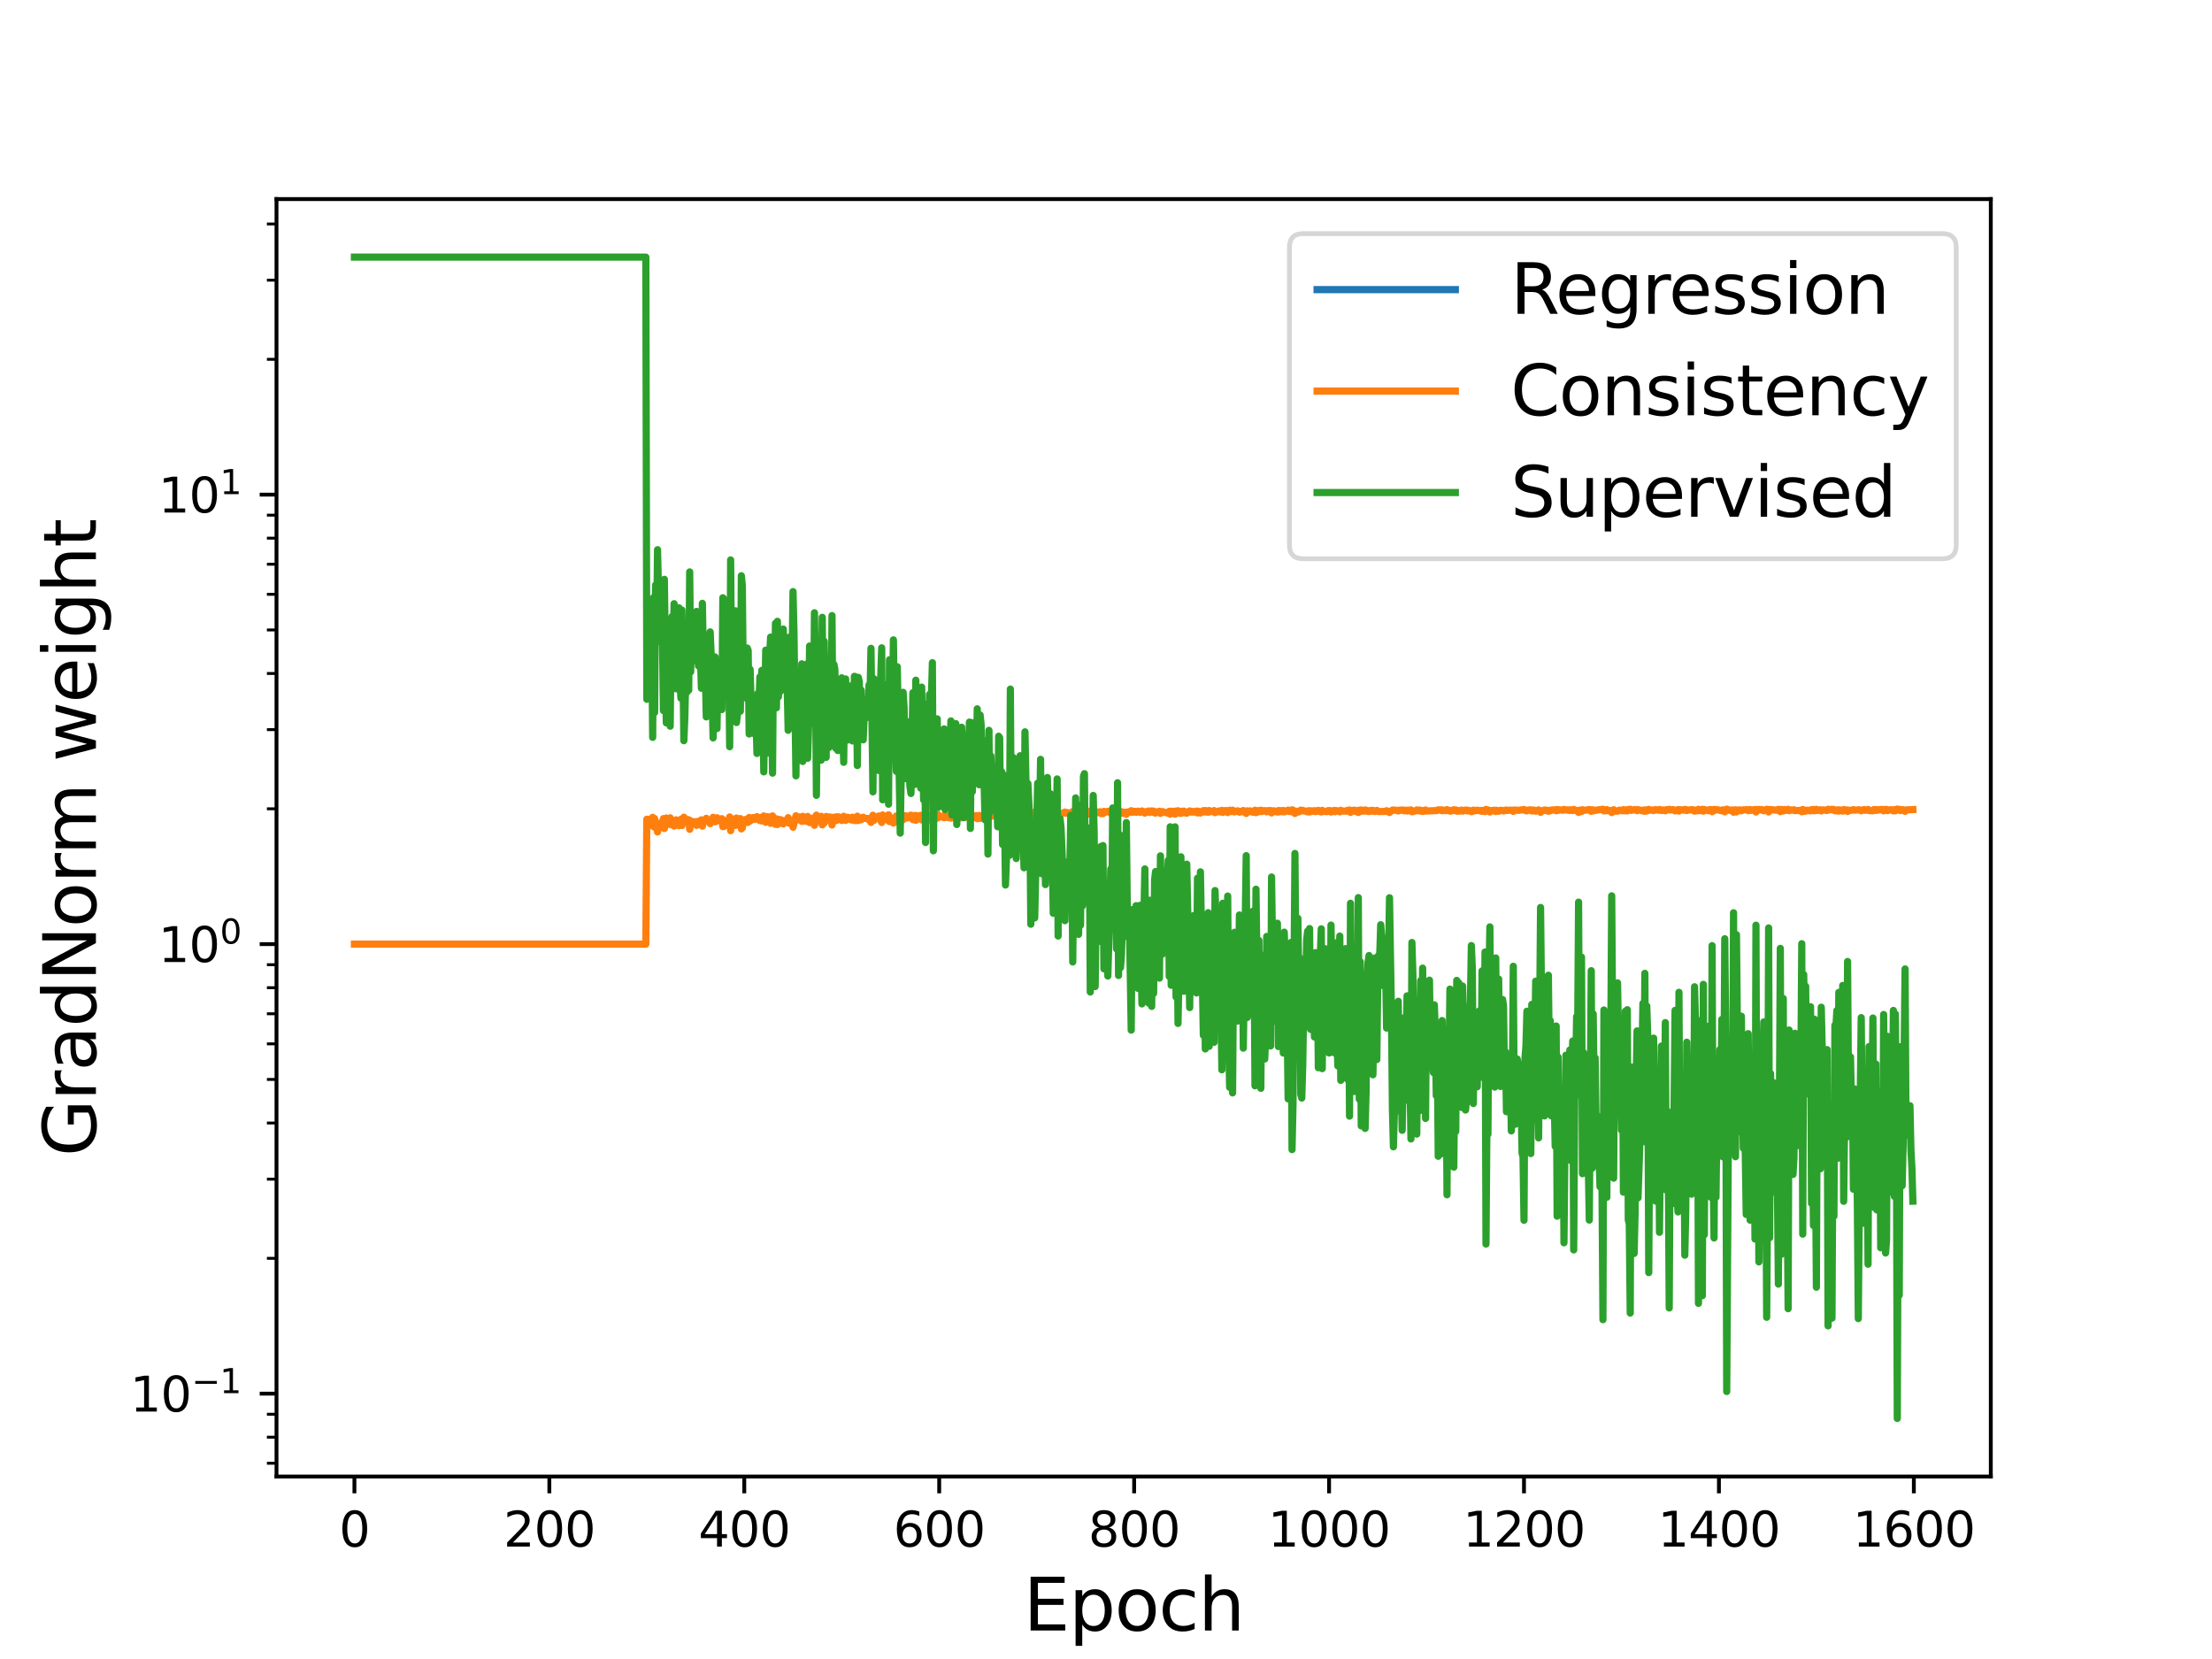 <?xml version="1.0" encoding="utf-8" standalone="no"?>
<!DOCTYPE svg PUBLIC "-//W3C//DTD SVG 1.1//EN"
  "http://www.w3.org/Graphics/SVG/1.1/DTD/svg11.dtd">
<svg height="345.6pt" version="1.1" viewBox="0 0 460.8 345.6" width="460.8pt" xmlns="http://www.w3.org/2000/svg" xmlns:xlink="http://www.w3.org/1999/xlink">
 <defs>
  <style type="text/css">*{stroke-linecap:butt;stroke-linejoin:round;}</style>
 </defs>
 <g id="figure_1">
  <g id="patch_1">
   <path d="M 0 345.6 
L 460.8 345.6 
L 460.8 0 
L 0 0 
z
" style="fill:#ffffff;"/>
  </g>
  <g id="axes_1">
   <g id="patch_2">
    <path d="M 57.6 307.584 
L 414.72 307.584 
L 414.72 41.472 
L 57.6 41.472 
z
" style="fill:#ffffff;"/>
   </g>
   <g id="matplotlib.axis_1">
    <g id="xtick_1">
     <g id="line2d_1">
      <defs>
       <path d="M 0 0 
L 0 3.5 
" id="mf4955a6e43" style="stroke:#000000;stroke-width:0.8;"/>
      </defs>
      <g>
       <use style="stroke:#000000;stroke-width:0.8;" x="73.833" xlink:href="#mf4955a6e43" y="307.584"/>
      </g>
     </g>
     <g id="text_1">
      <!-- 0 -->
      <g transform="translate(70.651 322.182)scale(0.1 -0.1)">
       <defs>
        <path d="M 2034 4250 
Q 1547 4250 1301 3770 
Q 1056 3291 1056 2328 
Q 1056 1369 1301 889 
Q 1547 409 2034 409 
Q 2525 409 2770 889 
Q 3016 1369 3016 2328 
Q 3016 3291 2770 3770 
Q 2525 4250 2034 4250 
z
M 2034 4750 
Q 2819 4750 3233 4129 
Q 3647 3509 3647 2328 
Q 3647 1150 3233 529 
Q 2819 -91 2034 -91 
Q 1250 -91 836 529 
Q 422 1150 422 2328 
Q 422 3509 836 4129 
Q 1250 4750 2034 4750 
z
" id="DejaVuSans-30" transform="scale(0.016)"/>
       </defs>
       <use xlink:href="#DejaVuSans-30"/>
      </g>
     </g>
    </g>
    <g id="xtick_2">
     <g id="line2d_2">
      <g>
       <use style="stroke:#000000;stroke-width:0.8;" x="114.44" xlink:href="#mf4955a6e43" y="307.584"/>
      </g>
     </g>
     <g id="text_2">
      <!-- 200 -->
      <g transform="translate(104.896 322.182)scale(0.1 -0.1)">
       <defs>
        <path d="M 1228 531 
L 3431 531 
L 3431 0 
L 469 0 
L 469 531 
Q 828 903 1448 1529 
Q 2069 2156 2228 2338 
Q 2531 2678 2651 2914 
Q 2772 3150 2772 3378 
Q 2772 3750 2511 3984 
Q 2250 4219 1831 4219 
Q 1534 4219 1204 4116 
Q 875 4013 500 3803 
L 500 4441 
Q 881 4594 1212 4672 
Q 1544 4750 1819 4750 
Q 2544 4750 2975 4387 
Q 3406 4025 3406 3419 
Q 3406 3131 3298 2873 
Q 3191 2616 2906 2266 
Q 2828 2175 2409 1742 
Q 1991 1309 1228 531 
z
" id="DejaVuSans-32" transform="scale(0.016)"/>
       </defs>
       <use xlink:href="#DejaVuSans-32"/>
       <use x="63.623" xlink:href="#DejaVuSans-30"/>
       <use x="127.246" xlink:href="#DejaVuSans-30"/>
      </g>
     </g>
    </g>
    <g id="xtick_3">
     <g id="line2d_3">
      <g>
       <use style="stroke:#000000;stroke-width:0.8;" x="155.047" xlink:href="#mf4955a6e43" y="307.584"/>
      </g>
     </g>
     <g id="text_3">
      <!-- 400 -->
      <g transform="translate(145.503 322.182)scale(0.1 -0.1)">
       <defs>
        <path d="M 2419 4116 
L 825 1625 
L 2419 1625 
L 2419 4116 
z
M 2253 4666 
L 3047 4666 
L 3047 1625 
L 3713 1625 
L 3713 1100 
L 3047 1100 
L 3047 0 
L 2419 0 
L 2419 1100 
L 313 1100 
L 313 1709 
L 2253 4666 
z
" id="DejaVuSans-34" transform="scale(0.016)"/>
       </defs>
       <use xlink:href="#DejaVuSans-34"/>
       <use x="63.623" xlink:href="#DejaVuSans-30"/>
       <use x="127.246" xlink:href="#DejaVuSans-30"/>
      </g>
     </g>
    </g>
    <g id="xtick_4">
     <g id="line2d_4">
      <g>
       <use style="stroke:#000000;stroke-width:0.8;" x="195.654" xlink:href="#mf4955a6e43" y="307.584"/>
      </g>
     </g>
     <g id="text_4">
      <!-- 600 -->
      <g transform="translate(186.111 322.182)scale(0.1 -0.1)">
       <defs>
        <path d="M 2113 2584 
Q 1688 2584 1439 2293 
Q 1191 2003 1191 1497 
Q 1191 994 1439 701 
Q 1688 409 2113 409 
Q 2538 409 2786 701 
Q 3034 994 3034 1497 
Q 3034 2003 2786 2293 
Q 2538 2584 2113 2584 
z
M 3366 4563 
L 3366 3988 
Q 3128 4100 2886 4159 
Q 2644 4219 2406 4219 
Q 1781 4219 1451 3797 
Q 1122 3375 1075 2522 
Q 1259 2794 1537 2939 
Q 1816 3084 2150 3084 
Q 2853 3084 3261 2657 
Q 3669 2231 3669 1497 
Q 3669 778 3244 343 
Q 2819 -91 2113 -91 
Q 1303 -91 875 529 
Q 447 1150 447 2328 
Q 447 3434 972 4092 
Q 1497 4750 2381 4750 
Q 2619 4750 2861 4703 
Q 3103 4656 3366 4563 
z
" id="DejaVuSans-36" transform="scale(0.016)"/>
       </defs>
       <use xlink:href="#DejaVuSans-36"/>
       <use x="63.623" xlink:href="#DejaVuSans-30"/>
       <use x="127.246" xlink:href="#DejaVuSans-30"/>
      </g>
     </g>
    </g>
    <g id="xtick_5">
     <g id="line2d_5">
      <g>
       <use style="stroke:#000000;stroke-width:0.8;" x="236.262" xlink:href="#mf4955a6e43" y="307.584"/>
      </g>
     </g>
     <g id="text_5">
      <!-- 800 -->
      <g transform="translate(226.718 322.182)scale(0.1 -0.1)">
       <defs>
        <path d="M 2034 2216 
Q 1584 2216 1326 1975 
Q 1069 1734 1069 1313 
Q 1069 891 1326 650 
Q 1584 409 2034 409 
Q 2484 409 2743 651 
Q 3003 894 3003 1313 
Q 3003 1734 2745 1975 
Q 2488 2216 2034 2216 
z
M 1403 2484 
Q 997 2584 770 2862 
Q 544 3141 544 3541 
Q 544 4100 942 4425 
Q 1341 4750 2034 4750 
Q 2731 4750 3128 4425 
Q 3525 4100 3525 3541 
Q 3525 3141 3298 2862 
Q 3072 2584 2669 2484 
Q 3125 2378 3379 2068 
Q 3634 1759 3634 1313 
Q 3634 634 3220 271 
Q 2806 -91 2034 -91 
Q 1263 -91 848 271 
Q 434 634 434 1313 
Q 434 1759 690 2068 
Q 947 2378 1403 2484 
z
M 1172 3481 
Q 1172 3119 1398 2916 
Q 1625 2713 2034 2713 
Q 2441 2713 2670 2916 
Q 2900 3119 2900 3481 
Q 2900 3844 2670 4047 
Q 2441 4250 2034 4250 
Q 1625 4250 1398 4047 
Q 1172 3844 1172 3481 
z
" id="DejaVuSans-38" transform="scale(0.016)"/>
       </defs>
       <use xlink:href="#DejaVuSans-38"/>
       <use x="63.623" xlink:href="#DejaVuSans-30"/>
       <use x="127.246" xlink:href="#DejaVuSans-30"/>
      </g>
     </g>
    </g>
    <g id="xtick_6">
     <g id="line2d_6">
      <g>
       <use style="stroke:#000000;stroke-width:0.8;" x="276.869" xlink:href="#mf4955a6e43" y="307.584"/>
      </g>
     </g>
     <g id="text_6">
      <!-- 1000 -->
      <g transform="translate(264.144 322.182)scale(0.1 -0.1)">
       <defs>
        <path d="M 794 531 
L 1825 531 
L 1825 4091 
L 703 3866 
L 703 4441 
L 1819 4666 
L 2450 4666 
L 2450 531 
L 3481 531 
L 3481 0 
L 794 0 
L 794 531 
z
" id="DejaVuSans-31" transform="scale(0.016)"/>
       </defs>
       <use xlink:href="#DejaVuSans-31"/>
       <use x="63.623" xlink:href="#DejaVuSans-30"/>
       <use x="127.246" xlink:href="#DejaVuSans-30"/>
       <use x="190.869" xlink:href="#DejaVuSans-30"/>
      </g>
     </g>
    </g>
    <g id="xtick_7">
     <g id="line2d_7">
      <g>
       <use style="stroke:#000000;stroke-width:0.8;" x="317.476" xlink:href="#mf4955a6e43" y="307.584"/>
      </g>
     </g>
     <g id="text_7">
      <!-- 1200 -->
      <g transform="translate(304.751 322.182)scale(0.1 -0.1)">
       <use xlink:href="#DejaVuSans-31"/>
       <use x="63.623" xlink:href="#DejaVuSans-32"/>
       <use x="127.246" xlink:href="#DejaVuSans-30"/>
       <use x="190.869" xlink:href="#DejaVuSans-30"/>
      </g>
     </g>
    </g>
    <g id="xtick_8">
     <g id="line2d_8">
      <g>
       <use style="stroke:#000000;stroke-width:0.8;" x="358.083" xlink:href="#mf4955a6e43" y="307.584"/>
      </g>
     </g>
     <g id="text_8">
      <!-- 1400 -->
      <g transform="translate(345.358 322.182)scale(0.1 -0.1)">
       <use xlink:href="#DejaVuSans-31"/>
       <use x="63.623" xlink:href="#DejaVuSans-34"/>
       <use x="127.246" xlink:href="#DejaVuSans-30"/>
       <use x="190.869" xlink:href="#DejaVuSans-30"/>
      </g>
     </g>
    </g>
    <g id="xtick_9">
     <g id="line2d_9">
      <g>
       <use style="stroke:#000000;stroke-width:0.8;" x="398.69" xlink:href="#mf4955a6e43" y="307.584"/>
      </g>
     </g>
     <g id="text_9">
      <!-- 1600 -->
      <g transform="translate(385.965 322.182)scale(0.1 -0.1)">
       <use xlink:href="#DejaVuSans-31"/>
       <use x="63.623" xlink:href="#DejaVuSans-36"/>
       <use x="127.246" xlink:href="#DejaVuSans-30"/>
       <use x="190.869" xlink:href="#DejaVuSans-30"/>
      </g>
     </g>
    </g>
    <g id="text_10">
     <!-- Epoch -->
     <g transform="translate(213.194 339.66)scale(0.15 -0.15)">
      <defs>
       <path d="M 628 4666 
L 3578 4666 
L 3578 4134 
L 1259 4134 
L 1259 2753 
L 3481 2753 
L 3481 2222 
L 1259 2222 
L 1259 531 
L 3634 531 
L 3634 0 
L 628 0 
L 628 4666 
z
" id="DejaVuSans-45" transform="scale(0.016)"/>
       <path d="M 1159 525 
L 1159 -1331 
L 581 -1331 
L 581 3500 
L 1159 3500 
L 1159 2969 
Q 1341 3281 1617 3432 
Q 1894 3584 2278 3584 
Q 2916 3584 3314 3078 
Q 3713 2572 3713 1747 
Q 3713 922 3314 415 
Q 2916 -91 2278 -91 
Q 1894 -91 1617 61 
Q 1341 213 1159 525 
z
M 3116 1747 
Q 3116 2381 2855 2742 
Q 2594 3103 2138 3103 
Q 1681 3103 1420 2742 
Q 1159 2381 1159 1747 
Q 1159 1113 1420 752 
Q 1681 391 2138 391 
Q 2594 391 2855 752 
Q 3116 1113 3116 1747 
z
" id="DejaVuSans-70" transform="scale(0.016)"/>
       <path d="M 1959 3097 
Q 1497 3097 1228 2736 
Q 959 2375 959 1747 
Q 959 1119 1226 758 
Q 1494 397 1959 397 
Q 2419 397 2687 759 
Q 2956 1122 2956 1747 
Q 2956 2369 2687 2733 
Q 2419 3097 1959 3097 
z
M 1959 3584 
Q 2709 3584 3137 3096 
Q 3566 2609 3566 1747 
Q 3566 888 3137 398 
Q 2709 -91 1959 -91 
Q 1206 -91 779 398 
Q 353 888 353 1747 
Q 353 2609 779 3096 
Q 1206 3584 1959 3584 
z
" id="DejaVuSans-6f" transform="scale(0.016)"/>
       <path d="M 3122 3366 
L 3122 2828 
Q 2878 2963 2633 3030 
Q 2388 3097 2138 3097 
Q 1578 3097 1268 2742 
Q 959 2388 959 1747 
Q 959 1106 1268 751 
Q 1578 397 2138 397 
Q 2388 397 2633 464 
Q 2878 531 3122 666 
L 3122 134 
Q 2881 22 2623 -34 
Q 2366 -91 2075 -91 
Q 1284 -91 818 406 
Q 353 903 353 1747 
Q 353 2603 823 3093 
Q 1294 3584 2113 3584 
Q 2378 3584 2631 3529 
Q 2884 3475 3122 3366 
z
" id="DejaVuSans-63" transform="scale(0.016)"/>
       <path d="M 3513 2113 
L 3513 0 
L 2938 0 
L 2938 2094 
Q 2938 2591 2744 2837 
Q 2550 3084 2163 3084 
Q 1697 3084 1428 2787 
Q 1159 2491 1159 1978 
L 1159 0 
L 581 0 
L 581 4863 
L 1159 4863 
L 1159 2956 
Q 1366 3272 1645 3428 
Q 1925 3584 2291 3584 
Q 2894 3584 3203 3211 
Q 3513 2838 3513 2113 
z
" id="DejaVuSans-68" transform="scale(0.016)"/>
      </defs>
      <use xlink:href="#DejaVuSans-45"/>
      <use x="63.184" xlink:href="#DejaVuSans-70"/>
      <use x="126.66" xlink:href="#DejaVuSans-6f"/>
      <use x="187.842" xlink:href="#DejaVuSans-63"/>
      <use x="242.822" xlink:href="#DejaVuSans-68"/>
     </g>
    </g>
   </g>
   <g id="matplotlib.axis_2">
    <g id="ytick_1">
     <g id="line2d_10">
      <defs>
       <path d="M 0 0 
L -3.5 0 
" id="m2e235b56af" style="stroke:#000000;stroke-width:0.8;"/>
      </defs>
      <g>
       <use style="stroke:#000000;stroke-width:0.8;" x="57.6" xlink:href="#m2e235b56af" y="290.321"/>
      </g>
     </g>
     <g id="text_11">
      <!-- $\mathdefault{10^{-1}}$ -->
      <g transform="translate(27.1 294.12)scale(0.1 -0.1)">
       <defs>
        <path d="M 678 2272 
L 4684 2272 
L 4684 1741 
L 678 1741 
L 678 2272 
z
" id="DejaVuSans-2212" transform="scale(0.016)"/>
       </defs>
       <use transform="translate(0 0.684)" xlink:href="#DejaVuSans-31"/>
       <use transform="translate(63.623 0.684)" xlink:href="#DejaVuSans-30"/>
       <use transform="translate(128.203 38.966)scale(0.7)" xlink:href="#DejaVuSans-2212"/>
       <use transform="translate(186.855 38.966)scale(0.7)" xlink:href="#DejaVuSans-31"/>
      </g>
     </g>
    </g>
    <g id="ytick_2">
     <g id="line2d_11">
      <g>
       <use style="stroke:#000000;stroke-width:0.8;" x="57.6" xlink:href="#m2e235b56af" y="196.679"/>
      </g>
     </g>
     <g id="text_12">
      <!-- $\mathdefault{10^{0}}$ -->
      <g transform="translate(33 200.478)scale(0.1 -0.1)">
       <use transform="translate(0 0.766)" xlink:href="#DejaVuSans-31"/>
       <use transform="translate(63.623 0.766)" xlink:href="#DejaVuSans-30"/>
       <use transform="translate(128.203 39.047)scale(0.7)" xlink:href="#DejaVuSans-30"/>
      </g>
     </g>
    </g>
    <g id="ytick_3">
     <g id="line2d_12">
      <g>
       <use style="stroke:#000000;stroke-width:0.8;" x="57.6" xlink:href="#m2e235b56af" y="103.037"/>
      </g>
     </g>
     <g id="text_13">
      <!-- $\mathdefault{10^{1}}$ -->
      <g transform="translate(33 106.836)scale(0.1 -0.1)">
       <use transform="translate(0 0.684)" xlink:href="#DejaVuSans-31"/>
       <use transform="translate(63.623 0.684)" xlink:href="#DejaVuSans-30"/>
       <use transform="translate(128.203 38.966)scale(0.7)" xlink:href="#DejaVuSans-31"/>
      </g>
     </g>
    </g>
    <g id="ytick_4">
     <g id="line2d_13">
      <defs>
       <path d="M 0 0 
L -2 0 
" id="m6fd72ae4f7" style="stroke:#000000;stroke-width:0.6;"/>
      </defs>
      <g>
       <use style="stroke:#000000;stroke-width:0.6;" x="57.6" xlink:href="#m6fd72ae4f7" y="304.826"/>
      </g>
     </g>
    </g>
    <g id="ytick_5">
     <g id="line2d_14">
      <g>
       <use style="stroke:#000000;stroke-width:0.6;" x="57.6" xlink:href="#m6fd72ae4f7" y="299.396"/>
      </g>
     </g>
    </g>
    <g id="ytick_6">
     <g id="line2d_15">
      <g>
       <use style="stroke:#000000;stroke-width:0.6;" x="57.6" xlink:href="#m6fd72ae4f7" y="294.606"/>
      </g>
     </g>
    </g>
    <g id="ytick_7">
     <g id="line2d_16">
      <g>
       <use style="stroke:#000000;stroke-width:0.6;" x="57.6" xlink:href="#m6fd72ae4f7" y="262.132"/>
      </g>
     </g>
    </g>
    <g id="ytick_8">
     <g id="line2d_17">
      <g>
       <use style="stroke:#000000;stroke-width:0.6;" x="57.6" xlink:href="#m6fd72ae4f7" y="245.642"/>
      </g>
     </g>
    </g>
    <g id="ytick_9">
     <g id="line2d_18">
      <g>
       <use style="stroke:#000000;stroke-width:0.6;" x="57.6" xlink:href="#m6fd72ae4f7" y="233.943"/>
      </g>
     </g>
    </g>
    <g id="ytick_10">
     <g id="line2d_19">
      <g>
       <use style="stroke:#000000;stroke-width:0.6;" x="57.6" xlink:href="#m6fd72ae4f7" y="224.868"/>
      </g>
     </g>
    </g>
    <g id="ytick_11">
     <g id="line2d_20">
      <g>
       <use style="stroke:#000000;stroke-width:0.6;" x="57.6" xlink:href="#m6fd72ae4f7" y="217.453"/>
      </g>
     </g>
    </g>
    <g id="ytick_12">
     <g id="line2d_21">
      <g>
       <use style="stroke:#000000;stroke-width:0.6;" x="57.6" xlink:href="#m6fd72ae4f7" y="211.184"/>
      </g>
     </g>
    </g>
    <g id="ytick_13">
     <g id="line2d_22">
      <g>
       <use style="stroke:#000000;stroke-width:0.6;" x="57.6" xlink:href="#m6fd72ae4f7" y="205.754"/>
      </g>
     </g>
    </g>
    <g id="ytick_14">
     <g id="line2d_23">
      <g>
       <use style="stroke:#000000;stroke-width:0.6;" x="57.6" xlink:href="#m6fd72ae4f7" y="200.964"/>
      </g>
     </g>
    </g>
    <g id="ytick_15">
     <g id="line2d_24">
      <g>
       <use style="stroke:#000000;stroke-width:0.6;" x="57.6" xlink:href="#m6fd72ae4f7" y="168.49"/>
      </g>
     </g>
    </g>
    <g id="ytick_16">
     <g id="line2d_25">
      <g>
       <use style="stroke:#000000;stroke-width:0.6;" x="57.6" xlink:href="#m6fd72ae4f7" y="152"/>
      </g>
     </g>
    </g>
    <g id="ytick_17">
     <g id="line2d_26">
      <g>
       <use style="stroke:#000000;stroke-width:0.6;" x="57.6" xlink:href="#m6fd72ae4f7" y="140.301"/>
      </g>
     </g>
    </g>
    <g id="ytick_18">
     <g id="line2d_27">
      <g>
       <use style="stroke:#000000;stroke-width:0.6;" x="57.6" xlink:href="#m6fd72ae4f7" y="131.226"/>
      </g>
     </g>
    </g>
    <g id="ytick_19">
     <g id="line2d_28">
      <g>
       <use style="stroke:#000000;stroke-width:0.6;" x="57.6" xlink:href="#m6fd72ae4f7" y="123.811"/>
      </g>
     </g>
    </g>
    <g id="ytick_20">
     <g id="line2d_29">
      <g>
       <use style="stroke:#000000;stroke-width:0.6;" x="57.6" xlink:href="#m6fd72ae4f7" y="117.542"/>
      </g>
     </g>
    </g>
    <g id="ytick_21">
     <g id="line2d_30">
      <g>
       <use style="stroke:#000000;stroke-width:0.6;" x="57.6" xlink:href="#m6fd72ae4f7" y="112.112"/>
      </g>
     </g>
    </g>
    <g id="ytick_22">
     <g id="line2d_31">
      <g>
       <use style="stroke:#000000;stroke-width:0.6;" x="57.6" xlink:href="#m6fd72ae4f7" y="107.322"/>
      </g>
     </g>
    </g>
    <g id="ytick_23">
     <g id="line2d_32">
      <g>
       <use style="stroke:#000000;stroke-width:0.6;" x="57.6" xlink:href="#m6fd72ae4f7" y="74.848"/>
      </g>
     </g>
    </g>
    <g id="ytick_24">
     <g id="line2d_33">
      <g>
       <use style="stroke:#000000;stroke-width:0.6;" x="57.6" xlink:href="#m6fd72ae4f7" y="58.358"/>
      </g>
     </g>
    </g>
    <g id="ytick_25">
     <g id="line2d_34">
      <g>
       <use style="stroke:#000000;stroke-width:0.6;" x="57.6" xlink:href="#m6fd72ae4f7" y="46.658"/>
      </g>
     </g>
    </g>
    <g id="text_14">
     <!-- GradNorm weight -->
     <g transform="translate(19.98 240.908)rotate(-90)scale(0.15 -0.15)">
      <defs>
       <path d="M 3809 666 
L 3809 1919 
L 2778 1919 
L 2778 2438 
L 4434 2438 
L 4434 434 
Q 4069 175 3628 42 
Q 3188 -91 2688 -91 
Q 1594 -91 976 548 
Q 359 1188 359 2328 
Q 359 3472 976 4111 
Q 1594 4750 2688 4750 
Q 3144 4750 3555 4637 
Q 3966 4525 4313 4306 
L 4313 3634 
Q 3963 3931 3569 4081 
Q 3175 4231 2741 4231 
Q 1884 4231 1454 3753 
Q 1025 3275 1025 2328 
Q 1025 1384 1454 906 
Q 1884 428 2741 428 
Q 3075 428 3337 486 
Q 3600 544 3809 666 
z
" id="DejaVuSans-47" transform="scale(0.016)"/>
       <path d="M 2631 2963 
Q 2534 3019 2420 3045 
Q 2306 3072 2169 3072 
Q 1681 3072 1420 2755 
Q 1159 2438 1159 1844 
L 1159 0 
L 581 0 
L 581 3500 
L 1159 3500 
L 1159 2956 
Q 1341 3275 1631 3429 
Q 1922 3584 2338 3584 
Q 2397 3584 2469 3576 
Q 2541 3569 2628 3553 
L 2631 2963 
z
" id="DejaVuSans-72" transform="scale(0.016)"/>
       <path d="M 2194 1759 
Q 1497 1759 1228 1600 
Q 959 1441 959 1056 
Q 959 750 1161 570 
Q 1363 391 1709 391 
Q 2188 391 2477 730 
Q 2766 1069 2766 1631 
L 2766 1759 
L 2194 1759 
z
M 3341 1997 
L 3341 0 
L 2766 0 
L 2766 531 
Q 2569 213 2275 61 
Q 1981 -91 1556 -91 
Q 1019 -91 701 211 
Q 384 513 384 1019 
Q 384 1609 779 1909 
Q 1175 2209 1959 2209 
L 2766 2209 
L 2766 2266 
Q 2766 2663 2505 2880 
Q 2244 3097 1772 3097 
Q 1472 3097 1187 3025 
Q 903 2953 641 2809 
L 641 3341 
Q 956 3463 1253 3523 
Q 1550 3584 1831 3584 
Q 2591 3584 2966 3190 
Q 3341 2797 3341 1997 
z
" id="DejaVuSans-61" transform="scale(0.016)"/>
       <path d="M 2906 2969 
L 2906 4863 
L 3481 4863 
L 3481 0 
L 2906 0 
L 2906 525 
Q 2725 213 2448 61 
Q 2172 -91 1784 -91 
Q 1150 -91 751 415 
Q 353 922 353 1747 
Q 353 2572 751 3078 
Q 1150 3584 1784 3584 
Q 2172 3584 2448 3432 
Q 2725 3281 2906 2969 
z
M 947 1747 
Q 947 1113 1208 752 
Q 1469 391 1925 391 
Q 2381 391 2643 752 
Q 2906 1113 2906 1747 
Q 2906 2381 2643 2742 
Q 2381 3103 1925 3103 
Q 1469 3103 1208 2742 
Q 947 2381 947 1747 
z
" id="DejaVuSans-64" transform="scale(0.016)"/>
       <path d="M 628 4666 
L 1478 4666 
L 3547 763 
L 3547 4666 
L 4159 4666 
L 4159 0 
L 3309 0 
L 1241 3903 
L 1241 0 
L 628 0 
L 628 4666 
z
" id="DejaVuSans-4e" transform="scale(0.016)"/>
       <path d="M 3328 2828 
Q 3544 3216 3844 3400 
Q 4144 3584 4550 3584 
Q 5097 3584 5394 3201 
Q 5691 2819 5691 2113 
L 5691 0 
L 5113 0 
L 5113 2094 
Q 5113 2597 4934 2840 
Q 4756 3084 4391 3084 
Q 3944 3084 3684 2787 
Q 3425 2491 3425 1978 
L 3425 0 
L 2847 0 
L 2847 2094 
Q 2847 2600 2669 2842 
Q 2491 3084 2119 3084 
Q 1678 3084 1418 2786 
Q 1159 2488 1159 1978 
L 1159 0 
L 581 0 
L 581 3500 
L 1159 3500 
L 1159 2956 
Q 1356 3278 1631 3431 
Q 1906 3584 2284 3584 
Q 2666 3584 2933 3390 
Q 3200 3197 3328 2828 
z
" id="DejaVuSans-6d" transform="scale(0.016)"/>
       <path id="DejaVuSans-20" transform="scale(0.016)"/>
       <path d="M 269 3500 
L 844 3500 
L 1563 769 
L 2278 3500 
L 2956 3500 
L 3675 769 
L 4391 3500 
L 4966 3500 
L 4050 0 
L 3372 0 
L 2619 2869 
L 1863 0 
L 1184 0 
L 269 3500 
z
" id="DejaVuSans-77" transform="scale(0.016)"/>
       <path d="M 3597 1894 
L 3597 1613 
L 953 1613 
Q 991 1019 1311 708 
Q 1631 397 2203 397 
Q 2534 397 2845 478 
Q 3156 559 3463 722 
L 3463 178 
Q 3153 47 2828 -22 
Q 2503 -91 2169 -91 
Q 1331 -91 842 396 
Q 353 884 353 1716 
Q 353 2575 817 3079 
Q 1281 3584 2069 3584 
Q 2775 3584 3186 3129 
Q 3597 2675 3597 1894 
z
M 3022 2063 
Q 3016 2534 2758 2815 
Q 2500 3097 2075 3097 
Q 1594 3097 1305 2825 
Q 1016 2553 972 2059 
L 3022 2063 
z
" id="DejaVuSans-65" transform="scale(0.016)"/>
       <path d="M 603 3500 
L 1178 3500 
L 1178 0 
L 603 0 
L 603 3500 
z
M 603 4863 
L 1178 4863 
L 1178 4134 
L 603 4134 
L 603 4863 
z
" id="DejaVuSans-69" transform="scale(0.016)"/>
       <path d="M 2906 1791 
Q 2906 2416 2648 2759 
Q 2391 3103 1925 3103 
Q 1463 3103 1205 2759 
Q 947 2416 947 1791 
Q 947 1169 1205 825 
Q 1463 481 1925 481 
Q 2391 481 2648 825 
Q 2906 1169 2906 1791 
z
M 3481 434 
Q 3481 -459 3084 -895 
Q 2688 -1331 1869 -1331 
Q 1566 -1331 1297 -1286 
Q 1028 -1241 775 -1147 
L 775 -588 
Q 1028 -725 1275 -790 
Q 1522 -856 1778 -856 
Q 2344 -856 2625 -561 
Q 2906 -266 2906 331 
L 2906 616 
Q 2728 306 2450 153 
Q 2172 0 1784 0 
Q 1141 0 747 490 
Q 353 981 353 1791 
Q 353 2603 747 3093 
Q 1141 3584 1784 3584 
Q 2172 3584 2450 3431 
Q 2728 3278 2906 2969 
L 2906 3500 
L 3481 3500 
L 3481 434 
z
" id="DejaVuSans-67" transform="scale(0.016)"/>
       <path d="M 1172 4494 
L 1172 3500 
L 2356 3500 
L 2356 3053 
L 1172 3053 
L 1172 1153 
Q 1172 725 1289 603 
Q 1406 481 1766 481 
L 2356 481 
L 2356 0 
L 1766 0 
Q 1100 0 847 248 
Q 594 497 594 1153 
L 594 3053 
L 172 3053 
L 172 3500 
L 594 3500 
L 594 4494 
L 1172 4494 
z
" id="DejaVuSans-74" transform="scale(0.016)"/>
      </defs>
      <use xlink:href="#DejaVuSans-47"/>
      <use x="77.49" xlink:href="#DejaVuSans-72"/>
      <use x="118.604" xlink:href="#DejaVuSans-61"/>
      <use x="179.883" xlink:href="#DejaVuSans-64"/>
      <use x="243.359" xlink:href="#DejaVuSans-4e"/>
      <use x="318.164" xlink:href="#DejaVuSans-6f"/>
      <use x="379.346" xlink:href="#DejaVuSans-72"/>
      <use x="418.709" xlink:href="#DejaVuSans-6d"/>
      <use x="516.121" xlink:href="#DejaVuSans-20"/>
      <use x="547.908" xlink:href="#DejaVuSans-77"/>
      <use x="629.695" xlink:href="#DejaVuSans-65"/>
      <use x="691.219" xlink:href="#DejaVuSans-69"/>
      <use x="719.002" xlink:href="#DejaVuSans-67"/>
      <use x="782.479" xlink:href="#DejaVuSans-68"/>
      <use x="845.857" xlink:href="#DejaVuSans-74"/>
     </g>
    </g>
   </g>
   <g id="line2d_35">
    <path clip-path="url(#pfa0676f0c5)" d="M 0 0 
" style="fill:none;stroke:#1f77b4;stroke-linecap:square;stroke-width:1.5;"/>
   </g>
   <g id="line2d_36">
    <path clip-path="url(#pfa0676f0c5)" d="M 73.833 196.679 
L 134.54 196.679 
L 134.744 170.658 
L 134.947 172.175 
L 135.353 170.668 
L 135.759 171.734 
L 135.962 170.266 
L 136.165 172.213 
L 136.368 170.512 
L 136.571 172.47 
L 136.774 171.536 
L 136.977 173.308 
L 137.383 171.501 
L 137.789 171.418 
L 137.992 171.622 
L 138.195 170.533 
L 138.398 172.594 
L 138.804 170.405 
L 139.007 171.565 
L 139.413 171.742 
L 139.616 170.372 
L 139.819 171.665 
L 140.022 171.854 
L 140.225 171.062 
L 140.429 172.09 
L 140.835 170.781 
L 141.038 171.225 
L 141.241 170.92 
L 141.444 172.011 
L 141.647 170.863 
L 141.85 170.671 
L 142.053 171.97 
L 142.459 170.235 
L 142.662 170.463 
L 142.865 170.972 
L 143.068 170.739 
L 143.271 171.303 
L 143.474 170.765 
L 143.677 172.761 
L 143.88 170.996 
L 144.083 171.708 
L 144.286 171.142 
L 144.489 171.352 
L 144.895 171.173 
L 145.098 171.945 
L 145.504 171.075 
L 145.707 171.758 
L 146.114 170.788 
L 146.317 172.097 
L 146.52 171.18 
L 146.723 171.178 
L 146.926 171.023 
L 147.129 170.467 
L 147.332 171.093 
L 147.535 170.799 
L 147.738 170.929 
L 147.941 171.587 
L 148.347 170.665 
L 148.55 170.26 
L 148.753 170.605 
L 148.956 171.202 
L 149.362 170.349 
L 149.565 170.982 
L 149.768 170.634 
L 149.971 170.595 
L 150.174 170.838 
L 150.377 170.544 
L 150.58 172.207 
L 150.783 172.184 
L 150.986 170.958 
L 151.189 171.466 
L 151.392 171.504 
L 151.596 171.714 
L 151.799 171.191 
L 152.002 170.181 
L 152.205 173.047 
L 152.408 170.828 
L 152.611 171.617 
L 152.814 170.758 
L 153.017 170.592 
L 153.22 171.956 
L 153.423 170.409 
L 153.829 170.647 
L 154.032 171.145 
L 154.235 170.526 
L 154.438 172.673 
L 154.641 172.46 
L 154.844 170.806 
L 155.25 170.8 
L 155.453 170.671 
L 155.656 171.333 
L 155.859 171.297 
L 156.062 170.297 
L 156.265 171.029 
L 156.468 170.624 
L 156.671 170.687 
L 156.874 170.303 
L 157.077 170.697 
L 157.281 170.495 
L 157.484 170.464 
L 157.687 170.122 
L 157.89 170.728 
L 158.093 170.582 
L 158.296 170.93 
L 158.499 170.291 
L 158.702 171.016 
L 158.905 170.672 
L 159.108 169.972 
L 159.311 170.437 
L 159.514 171.301 
L 159.92 170.126 
L 160.123 170.169 
L 160.326 171.228 
L 160.529 171.503 
L 160.732 170.371 
L 160.935 169.963 
L 161.138 171.456 
L 161.341 170.735 
L 161.544 171.731 
L 161.747 170.563 
L 161.95 171.767 
L 162.153 170.686 
L 162.356 171.033 
L 162.559 170.75 
L 162.762 170.802 
L 162.966 171.04 
L 163.169 171.634 
L 163.372 171.087 
L 163.575 170.962 
L 163.778 171.218 
L 164.184 170.333 
L 164.387 171.5 
L 164.59 170.988 
L 164.793 170.941 
L 164.996 171.101 
L 165.199 172.332 
L 165.808 169.942 
L 166.011 170.846 
L 166.214 170.197 
L 166.417 170.165 
L 166.62 170.557 
L 166.823 170.4 
L 167.026 171.104 
L 167.229 170.055 
L 167.432 171.064 
L 167.635 170.773 
L 167.838 170.677 
L 168.041 171.1 
L 168.244 170.081 
L 168.447 170.375 
L 168.651 171.363 
L 168.854 170.488 
L 169.057 170.886 
L 169.463 170.4 
L 169.666 171.92 
L 170.072 169.802 
L 170.275 170.651 
L 170.478 170.597 
L 170.681 170.404 
L 170.884 170.396 
L 171.087 170.066 
L 171.29 171.838 
L 171.493 170.362 
L 171.696 171.436 
L 172.102 170.089 
L 172.305 170.869 
L 172.711 170.175 
L 172.914 170.768 
L 173.117 170.235 
L 173.32 171.868 
L 173.523 170.26 
L 173.726 171.096 
L 173.929 171.024 
L 174.133 170.166 
L 174.336 170.879 
L 174.539 170.147 
L 174.945 170.253 
L 175.351 170.918 
L 175.757 170.048 
L 175.96 170.84 
L 176.163 170.903 
L 176.569 170.241 
L 176.772 170.326 
L 176.975 170.693 
L 177.178 170.533 
L 177.381 170.819 
L 177.584 170.233 
L 177.787 170.45 
L 177.99 170.937 
L 178.193 170.298 
L 178.396 170.928 
L 178.599 170.022 
L 178.802 170.924 
L 179.005 170.867 
L 179.208 170.474 
L 179.411 170.765 
L 179.614 170.307 
L 179.818 170.243 
L 180.021 170.475 
L 180.833 170.499 
L 181.036 170.829 
L 181.239 170.713 
L 181.442 171.328 
L 181.848 169.826 
L 182.051 170.906 
L 182.457 170.167 
L 182.66 170.237 
L 182.863 170.186 
L 183.066 169.983 
L 183.472 170.879 
L 183.675 171.336 
L 183.878 169.772 
L 184.081 170.327 
L 184.284 170.349 
L 184.487 170.087 
L 184.69 170.21 
L 184.893 170.837 
L 185.096 169.743 
L 185.299 171.161 
L 185.503 170.5 
L 185.909 170.43 
L 186.112 171.458 
L 186.315 170.569 
L 186.721 169.976 
L 186.924 171.064 
L 187.127 170.387 
L 187.33 170.101 
L 187.533 169.568 
L 187.939 170.475 
L 188.142 170.739 
L 188.345 170.56 
L 188.548 169.921 
L 188.954 170.419 
L 189.157 170.035 
L 189.766 169.814 
L 190.172 170.735 
L 190.375 170.064 
L 190.578 169.878 
L 190.781 170.888 
L 190.984 169.904 
L 191.188 170.584 
L 191.391 170.261 
L 191.594 170.325 
L 191.797 169.852 
L 192 170.802 
L 192.406 169.771 
L 192.609 170.276 
L 192.812 169.517 
L 193.015 170.604 
L 193.421 169.971 
L 193.624 170.714 
L 193.827 170.563 
L 194.03 170.679 
L 194.233 171.121 
L 194.436 169.473 
L 194.842 170.302 
L 195.045 169.74 
L 195.248 170.446 
L 195.451 169.721 
L 195.654 170.223 
L 196.263 170.132 
L 196.669 170.346 
L 196.873 169.708 
L 197.076 170.257 
L 197.279 169.965 
L 197.482 170.326 
L 197.685 169.912 
L 198.091 170.425 
L 198.294 169.674 
L 198.497 169.849 
L 198.7 170.295 
L 198.903 169.79 
L 199.106 170.398 
L 199.309 169.617 
L 199.512 169.713 
L 199.715 170.092 
L 200.121 170.005 
L 200.324 170.362 
L 200.73 169.658 
L 200.933 170.13 
L 201.136 170.286 
L 201.339 170.032 
L 201.745 170.109 
L 201.948 170.413 
L 202.151 169.594 
L 202.355 170.41 
L 202.558 169.827 
L 202.761 170.282 
L 203.37 169.893 
L 203.573 170.552 
L 203.979 169.876 
L 204.182 170.486 
L 204.385 170.389 
L 204.588 169.951 
L 204.791 170.24 
L 205.197 169.645 
L 205.603 170.059 
L 205.806 169.457 
L 206.009 170.332 
L 206.212 169.689 
L 206.415 170.101 
L 206.821 169.805 
L 207.024 169.902 
L 207.227 169.808 
L 207.43 169.944 
L 207.836 169.604 
L 208.04 170.276 
L 208.243 170.262 
L 208.446 169.6 
L 208.649 169.974 
L 208.852 169.506 
L 209.055 169.951 
L 209.461 169.313 
L 209.664 169.435 
L 209.867 169.897 
L 210.273 169.45 
L 210.476 170.778 
L 210.679 169.535 
L 211.085 170.088 
L 211.288 169.819 
L 211.491 169.909 
L 211.694 169.435 
L 212.1 170.003 
L 212.303 169.657 
L 212.506 170.103 
L 212.709 170.032 
L 212.912 169.637 
L 213.115 169.586 
L 213.318 169.39 
L 213.521 170.318 
L 213.928 169.59 
L 214.131 169.885 
L 214.537 169.629 
L 214.74 169.162 
L 214.943 169.57 
L 215.146 169.48 
L 215.349 169.595 
L 215.552 169.185 
L 216.161 169.888 
L 216.364 169.452 
L 216.567 169.655 
L 216.77 170.073 
L 216.973 169.363 
L 217.582 169.724 
L 217.785 169.315 
L 218.191 169.93 
L 218.394 169.631 
L 218.597 169.578 
L 218.8 169.813 
L 219.003 169.475 
L 219.206 169.474 
L 219.41 169.202 
L 219.613 169.278 
L 219.816 169.578 
L 220.019 169.545 
L 220.222 169.919 
L 220.425 169.123 
L 220.628 169.606 
L 221.034 169.599 
L 221.846 169.175 
L 222.049 169.418 
L 222.252 169.262 
L 222.861 169.368 
L 223.064 169.673 
L 223.267 169.476 
L 223.47 169.043 
L 223.673 169.358 
L 223.876 169.142 
L 224.079 169.784 
L 224.282 169.257 
L 224.485 169.74 
L 224.688 169.128 
L 224.892 169.434 
L 225.095 169.159 
L 225.298 169.706 
L 225.501 169.23 
L 225.704 169.939 
L 225.907 169.959 
L 226.11 169.27 
L 226.516 169.495 
L 226.719 169.242 
L 226.922 169.597 
L 227.125 168.964 
L 227.328 169.073 
L 227.734 169.801 
L 227.937 169.571 
L 228.14 168.977 
L 228.546 169.286 
L 229.155 169.106 
L 229.358 169.496 
L 229.561 169.245 
L 229.764 169.501 
L 229.967 169.024 
L 230.17 169.251 
L 230.78 169.005 
L 231.186 169.209 
L 231.389 169.385 
L 231.592 169.2 
L 231.795 169.718 
L 232.201 169.173 
L 232.404 169.375 
L 232.607 169.082 
L 232.81 169.891 
L 233.013 169.006 
L 233.216 169.56 
L 233.419 169.028 
L 233.825 169.171 
L 234.028 169.437 
L 234.231 169.21 
L 234.434 169.213 
L 234.637 169.629 
L 234.84 169.21 
L 235.043 169.118 
L 235.246 169.201 
L 235.652 168.879 
L 235.855 169.215 
L 236.058 169.172 
L 236.262 169.012 
L 236.465 169.03 
L 236.668 169.23 
L 237.074 168.973 
L 237.48 169.231 
L 237.886 168.936 
L 238.089 169.174 
L 238.292 169.184 
L 238.495 169.385 
L 238.698 169.07 
L 238.901 169.065 
L 239.104 169.188 
L 239.307 168.938 
L 239.51 169.251 
L 239.713 169.164 
L 239.916 168.93 
L 240.119 169.196 
L 240.322 168.961 
L 240.525 169.337 
L 240.728 169.373 
L 241.134 169.104 
L 241.337 169.214 
L 241.54 168.999 
L 241.743 169.448 
L 241.947 169.128 
L 242.15 169.066 
L 242.759 169.28 
L 242.962 169.262 
L 243.368 169.426 
L 243.571 169.004 
L 243.774 169.604 
L 243.977 168.981 
L 244.383 169.235 
L 244.586 169.008 
L 244.789 169.604 
L 244.992 168.952 
L 245.195 169.263 
L 245.398 168.893 
L 245.601 169.004 
L 245.804 169.417 
L 246.007 169.443 
L 246.21 168.991 
L 246.413 169.062 
L 246.616 168.966 
L 246.819 169.324 
L 247.225 169.408 
L 247.632 169.055 
L 247.835 168.927 
L 248.038 169.177 
L 248.241 169.025 
L 248.444 169.031 
L 248.647 169.193 
L 249.256 168.962 
L 249.459 169.343 
L 249.662 168.997 
L 250.068 169.372 
L 250.677 168.869 
L 250.88 169.146 
L 251.083 168.844 
L 251.286 169.158 
L 251.489 168.91 
L 251.692 169.204 
L 251.895 168.848 
L 252.098 169.09 
L 252.504 169.029 
L 252.707 169.084 
L 252.91 168.856 
L 253.114 169.29 
L 253.926 168.93 
L 254.129 169.143 
L 254.535 168.808 
L 254.738 169.24 
L 254.941 168.903 
L 255.144 169.02 
L 255.347 168.842 
L 255.55 168.963 
L 255.753 169.268 
L 255.956 168.86 
L 256.159 168.78 
L 256.362 169.013 
L 256.565 169.068 
L 256.768 168.772 
L 256.971 169.052 
L 257.174 169.135 
L 257.783 168.898 
L 257.986 168.969 
L 258.189 169.195 
L 258.595 168.989 
L 258.799 169.116 
L 259.002 168.845 
L 259.611 169.449 
L 259.814 168.906 
L 260.22 169.102 
L 260.423 168.913 
L 260.829 169.137 
L 261.032 169.21 
L 261.235 169.097 
L 261.438 168.782 
L 261.641 169.296 
L 262.047 168.874 
L 262.25 169.109 
L 262.453 168.829 
L 262.656 168.779 
L 262.859 169.063 
L 263.062 168.893 
L 263.671 168.868 
L 263.874 169.121 
L 264.077 168.889 
L 264.687 168.849 
L 264.89 169.349 
L 265.296 168.898 
L 265.499 168.927 
L 265.702 169.076 
L 265.905 169.055 
L 266.108 169.166 
L 266.311 168.848 
L 266.514 169.119 
L 266.717 168.856 
L 266.92 168.912 
L 267.123 169.1 
L 267.326 168.836 
L 267.529 169.136 
L 268.341 168.763 
L 268.544 169.036 
L 268.747 168.86 
L 268.95 169.102 
L 269.153 168.701 
L 269.356 168.755 
L 269.559 168.932 
L 269.762 169.46 
L 269.965 169.003 
L 270.169 168.994 
L 270.372 169.183 
L 270.575 168.979 
L 270.778 169.055 
L 270.981 168.77 
L 271.387 168.815 
L 271.793 168.973 
L 271.996 168.963 
L 272.402 169.139 
L 272.605 168.888 
L 272.808 169.148 
L 273.011 168.881 
L 273.214 169.041 
L 273.823 168.866 
L 274.026 169.071 
L 274.229 168.907 
L 274.432 168.994 
L 274.635 168.811 
L 274.838 169.029 
L 275.244 169.147 
L 275.447 168.809 
L 275.854 169.041 
L 276.463 169.077 
L 276.666 168.864 
L 277.072 168.864 
L 277.275 169.16 
L 277.478 168.919 
L 277.681 169.019 
L 277.884 168.837 
L 278.087 169.101 
L 278.29 168.843 
L 278.899 169.009 
L 279.102 169.123 
L 279.305 168.791 
L 279.508 168.931 
L 279.914 168.963 
L 280.523 168.965 
L 280.726 168.792 
L 280.929 169.03 
L 281.132 168.74 
L 281.336 169.239 
L 281.539 168.851 
L 282.148 168.774 
L 282.351 169.033 
L 282.554 169.033 
L 282.757 168.839 
L 282.96 169.262 
L 283.163 168.763 
L 283.366 169.044 
L 283.569 168.728 
L 283.772 168.773 
L 283.975 168.979 
L 284.178 168.952 
L 284.381 168.725 
L 284.584 168.774 
L 284.787 168.996 
L 285.193 169.062 
L 285.396 168.845 
L 285.599 168.828 
L 285.802 168.974 
L 286.005 168.799 
L 286.411 169.055 
L 286.817 168.825 
L 287.224 169.064 
L 288.645 169.031 
L 288.848 168.884 
L 289.051 169.072 
L 289.254 169.044 
L 289.457 169.261 
L 290.066 168.75 
L 290.472 168.745 
L 291.081 168.849 
L 291.284 168.942 
L 291.487 168.768 
L 291.893 168.791 
L 292.096 168.723 
L 292.502 168.905 
L 292.706 168.761 
L 293.112 168.955 
L 293.315 168.77 
L 293.518 168.904 
L 293.924 168.713 
L 294.127 169.102 
L 294.736 168.945 
L 294.939 168.91 
L 295.142 168.718 
L 295.345 168.895 
L 295.751 168.747 
L 295.954 168.993 
L 296.157 168.828 
L 296.36 169.026 
L 296.563 168.855 
L 296.766 168.983 
L 296.969 168.737 
L 297.172 168.943 
L 299.406 168.849 
L 299.609 168.694 
L 300.015 168.754 
L 300.218 168.696 
L 300.421 168.899 
L 300.624 168.75 
L 301.03 168.858 
L 301.233 168.855 
L 301.436 168.657 
L 301.639 168.881 
L 301.842 168.812 
L 302.045 168.971 
L 302.248 168.96 
L 302.451 168.792 
L 302.654 168.862 
L 302.857 168.682 
L 303.06 168.82 
L 303.263 168.721 
L 303.466 168.993 
L 303.669 168.84 
L 303.873 168.987 
L 304.076 168.869 
L 304.279 168.885 
L 304.482 168.752 
L 304.685 168.979 
L 305.294 168.748 
L 305.497 168.761 
L 305.7 168.928 
L 305.903 168.802 
L 306.309 168.942 
L 306.512 169.092 
L 306.715 169.025 
L 306.918 168.757 
L 307.324 168.905 
L 307.73 168.781 
L 308.339 168.917 
L 308.542 168.82 
L 308.745 169.019 
L 308.948 168.823 
L 309.151 168.794 
L 309.354 169.073 
L 309.558 168.62 
L 309.761 168.739 
L 309.964 168.718 
L 310.37 169.153 
L 310.573 168.844 
L 310.776 168.932 
L 310.979 168.815 
L 311.182 168.863 
L 311.385 168.78 
L 311.588 169.055 
L 311.791 168.803 
L 312.197 168.997 
L 312.603 168.781 
L 313.212 168.931 
L 313.415 168.795 
L 313.618 168.838 
L 313.821 168.746 
L 314.024 168.828 
L 314.43 168.774 
L 315.039 168.777 
L 315.243 169.031 
L 315.446 168.749 
L 315.852 168.754 
L 316.258 168.817 
L 317.476 168.636 
L 317.679 168.827 
L 318.085 168.919 
L 318.288 168.761 
L 318.897 168.696 
L 319.1 168.935 
L 319.303 168.925 
L 319.506 168.735 
L 319.912 168.991 
L 320.318 168.777 
L 320.521 168.714 
L 320.928 169.223 
L 321.131 168.944 
L 321.74 168.74 
L 321.943 168.843 
L 322.146 168.765 
L 322.349 168.817 
L 322.552 169.007 
L 322.755 168.822 
L 322.958 168.899 
L 323.161 168.741 
L 323.973 168.704 
L 324.176 168.888 
L 324.379 168.64 
L 324.582 168.829 
L 324.785 168.685 
L 325.597 168.781 
L 325.8 168.62 
L 326.409 168.764 
L 326.613 168.697 
L 327.019 168.842 
L 327.222 168.689 
L 327.628 168.858 
L 327.831 168.616 
L 328.237 168.804 
L 328.44 168.908 
L 328.643 168.86 
L 328.846 169.244 
L 329.049 168.769 
L 329.455 169.058 
L 329.658 168.676 
L 329.861 168.837 
L 330.876 168.679 
L 331.079 168.637 
L 331.485 169.019 
L 331.688 168.681 
L 331.891 168.913 
L 332.095 168.779 
L 332.298 168.828 
L 332.704 168.741 
L 333.922 168.578 
L 334.125 168.922 
L 334.328 168.711 
L 334.531 168.9 
L 334.734 168.655 
L 334.937 168.876 
L 335.546 168.849 
L 335.749 169.269 
L 336.155 168.672 
L 336.358 168.973 
L 336.764 168.936 
L 336.967 168.987 
L 337.373 168.757 
L 337.983 168.903 
L 338.186 168.659 
L 338.592 168.919 
L 338.795 168.688 
L 338.998 168.923 
L 339.201 168.637 
L 339.607 168.581 
L 339.81 168.812 
L 340.622 168.643 
L 341.028 168.878 
L 341.231 168.654 
L 342.246 168.937 
L 342.449 168.738 
L 342.652 169.012 
L 342.855 168.709 
L 343.058 168.931 
L 343.261 168.867 
L 343.465 168.602 
L 343.668 168.751 
L 344.277 168.744 
L 344.48 168.864 
L 344.886 168.652 
L 345.495 168.782 
L 345.698 168.628 
L 346.104 168.849 
L 346.307 168.705 
L 346.916 168.895 
L 347.119 168.661 
L 347.322 168.747 
L 347.728 168.583 
L 347.931 168.736 
L 348.54 168.65 
L 348.946 168.921 
L 349.556 168.643 
L 349.759 168.963 
L 349.962 168.664 
L 350.774 168.762 
L 350.977 168.612 
L 351.18 168.645 
L 351.383 168.856 
L 351.586 168.754 
L 351.992 168.722 
L 352.398 168.658 
L 352.601 168.782 
L 352.804 168.692 
L 353.007 168.977 
L 353.413 168.786 
L 353.616 168.9 
L 353.819 168.586 
L 354.022 168.894 
L 354.631 168.589 
L 354.835 168.983 
L 355.038 168.626 
L 355.241 168.788 
L 355.647 168.804 
L 355.85 168.887 
L 356.053 168.66 
L 356.256 168.752 
L 356.459 168.655 
L 356.662 169.092 
L 356.865 168.677 
L 357.068 168.624 
L 357.271 168.8 
L 357.474 168.655 
L 357.88 168.705 
L 358.692 168.902 
L 358.895 168.693 
L 359.098 168.745 
L 359.301 169.114 
L 359.707 168.551 
L 360.317 168.822 
L 360.52 168.737 
L 360.723 168.825 
L 360.926 168.738 
L 361.129 169.203 
L 361.332 168.728 
L 361.535 168.693 
L 361.738 169.127 
L 362.144 168.721 
L 362.347 168.84 
L 362.55 168.722 
L 362.753 168.908 
L 363.159 168.702 
L 363.565 168.699 
L 363.971 168.643 
L 364.174 168.872 
L 364.58 168.637 
L 364.783 168.828 
L 365.189 168.693 
L 365.392 168.741 
L 365.595 168.623 
L 365.798 169.159 
L 366.002 168.642 
L 366.205 168.731 
L 366.408 168.608 
L 366.814 168.725 
L 367.017 168.639 
L 367.423 168.896 
L 367.829 168.707 
L 368.032 168.579 
L 368.235 168.673 
L 368.438 169.15 
L 368.641 168.624 
L 368.844 168.802 
L 369.047 168.659 
L 370.062 168.784 
L 370.468 168.596 
L 370.671 168.727 
L 370.874 169.084 
L 371.077 168.613 
L 371.483 168.948 
L 371.687 168.627 
L 372.093 168.81 
L 372.499 168.583 
L 372.702 168.88 
L 373.108 168.718 
L 373.311 168.771 
L 373.717 168.692 
L 373.92 168.873 
L 375.138 168.8 
L 375.341 169.098 
L 375.544 168.626 
L 375.747 169.009 
L 375.95 168.878 
L 376.153 168.978 
L 376.356 168.771 
L 376.559 168.853 
L 376.762 168.8 
L 377.168 168.93 
L 377.372 168.65 
L 377.575 168.704 
L 377.778 168.633 
L 377.981 168.902 
L 378.387 168.594 
L 378.59 168.838 
L 379.199 168.681 
L 379.402 168.928 
L 379.808 168.71 
L 380.214 168.778 
L 380.62 168.842 
L 380.823 168.575 
L 381.229 168.669 
L 381.432 168.696 
L 381.635 168.579 
L 381.838 168.726 
L 382.041 168.64 
L 382.244 168.89 
L 382.65 168.921 
L 382.854 168.692 
L 383.057 168.963 
L 383.26 168.709 
L 383.869 168.98 
L 384.072 168.651 
L 384.478 168.735 
L 384.681 168.714 
L 384.884 169.045 
L 385.087 168.761 
L 385.493 168.829 
L 386.102 168.662 
L 386.305 168.778 
L 387.32 168.68 
L 387.726 168.905 
L 388.132 168.689 
L 388.335 168.634 
L 388.539 168.804 
L 388.945 168.75 
L 389.148 168.607 
L 389.351 168.848 
L 390.163 168.905 
L 390.366 168.647 
L 390.569 168.657 
L 390.772 168.817 
L 390.975 168.644 
L 391.178 168.774 
L 391.787 168.617 
L 391.99 168.702 
L 392.193 168.63 
L 392.396 168.912 
L 392.802 168.614 
L 393.005 168.622 
L 393.208 168.867 
L 393.817 168.659 
L 394.224 168.732 
L 394.427 168.921 
L 394.63 168.656 
L 394.833 168.913 
L 395.239 168.543 
L 395.442 168.694 
L 395.645 168.59 
L 395.848 168.848 
L 396.051 168.824 
L 396.254 168.665 
L 396.457 168.705 
L 396.863 169.024 
L 397.066 168.717 
L 398.487 168.652 
L 398.487 168.652 
" style="fill:none;stroke:#ff7f0e;stroke-linecap:square;stroke-width:1.5;"/>
   </g>
   <g id="line2d_37">
    <path clip-path="url(#pfa0676f0c5)" d="M 73.833 53.568 
L 134.54 53.568 
L 134.744 145.672 
L 134.947 124.858 
L 135.353 145.505 
L 135.759 129.828 
L 135.962 153.603 
L 136.165 124.459 
L 136.368 148.436 
L 136.571 121.871 
L 136.774 132.288 
L 136.977 114.513 
L 137.383 132.74 
L 137.586 132.796 
L 137.789 133.837 
L 137.992 131.194 
L 138.195 148.032 
L 138.398 120.684 
L 138.804 150.594 
L 139.007 131.913 
L 139.21 131.481 
L 139.413 129.724 
L 139.616 151.284 
L 139.819 130.666 
L 140.022 128.401 
L 140.225 138.936 
L 140.429 125.762 
L 140.835 143.493 
L 141.038 136.509 
L 141.241 141.177 
L 141.444 126.625 
L 141.647 142.113 
L 141.85 145.444 
L 142.053 127.083 
L 142.256 137 
L 142.459 154.303 
L 142.662 149.407 
L 142.865 140.334 
L 143.068 144.235 
L 143.271 135.407 
L 143.474 143.782 
L 143.677 119.141 
L 143.88 139.959 
L 144.083 130.14 
L 144.286 137.728 
L 144.489 134.729 
L 144.692 136.647 
L 144.895 137.27 
L 145.098 127.368 
L 145.504 138.727 
L 145.707 129.534 
L 146.114 143.375 
L 146.317 125.683 
L 146.52 137.16 
L 146.723 137.192 
L 146.926 139.538 
L 147.129 149.343 
L 147.332 138.463 
L 147.535 143.185 
L 147.738 141.024 
L 147.941 131.638 
L 148.144 136.354 
L 148.55 153.723 
L 148.956 136.843 
L 149.362 151.782 
L 149.565 140.17 
L 149.768 146.121 
L 149.971 146.838 
L 150.174 142.525 
L 150.377 147.82 
L 150.58 124.522 
L 150.783 124.76 
L 150.986 140.558 
L 151.189 133.194 
L 151.392 132.699 
L 151.596 130.065 
L 151.799 137.004 
L 152.002 155.556 
L 152.205 116.645 
L 152.408 142.696 
L 152.611 131.261 
L 152.814 143.904 
L 153.017 146.908 
L 153.22 127.243 
L 153.423 150.524 
L 153.626 148.767 
L 153.829 145.888 
L 154.032 137.678 
L 154.235 148.16 
L 154.438 119.944 
L 154.641 121.965 
L 154.844 143.071 
L 155.047 142.98 
L 155.25 143.171 
L 155.453 145.449 
L 155.656 134.997 
L 155.859 135.496 
L 156.062 152.904 
L 156.265 139.439 
L 156.468 146.313 
L 156.671 145.146 
L 156.874 152.772 
L 157.077 144.978 
L 157.281 148.775 
L 157.484 149.4 
L 157.687 156.964 
L 157.89 144.429 
L 158.093 147.085 
L 158.296 141.008 
L 158.499 153.043 
L 158.702 139.645 
L 158.905 145.427 
L 159.108 160.796 
L 159.514 135.432 
L 159.92 156.86 
L 160.123 155.834 
L 160.326 136.47 
L 160.529 132.719 
L 160.935 161.062 
L 161.138 133.331 
L 161.341 144.302 
L 161.544 129.857 
L 161.747 147.452 
L 161.95 129.432 
L 162.153 145.167 
L 162.356 139.381 
L 162.559 144.037 
L 162.762 143.127 
L 162.966 139.264 
L 163.169 131.047 
L 163.372 138.555 
L 163.575 140.493 
L 163.778 136.615 
L 163.981 142.469 
L 164.184 152.127 
L 164.387 132.747 
L 164.59 140.083 
L 164.793 140.834 
L 164.996 138.34 
L 165.199 123.243 
L 165.402 131.691 
L 165.808 161.626 
L 166.011 142.393 
L 166.214 155.162 
L 166.417 155.915 
L 166.62 147.574 
L 166.823 150.713 
L 167.026 138.289 
L 167.229 158.629 
L 167.432 138.905 
L 167.635 143.637 
L 167.838 145.332 
L 168.041 138.357 
L 168.244 157.975 
L 168.447 151.229 
L 168.651 134.573 
L 168.854 148.911 
L 169.057 141.732 
L 169.463 150.714 
L 169.666 127.651 
L 169.869 138.503 
L 170.072 165.685 
L 170.275 145.813 
L 170.478 146.81 
L 170.681 150.618 
L 170.884 150.796 
L 171.087 158.348 
L 171.29 128.596 
L 171.493 151.504 
L 171.696 133.593 
L 172.102 157.775 
L 172.305 142.009 
L 172.711 155.694 
L 172.914 143.716 
L 173.117 154.289 
L 173.32 128.238 
L 173.523 153.726 
L 173.726 138.407 
L 173.929 139.511 
L 174.133 155.908 
L 174.336 141.842 
L 174.539 156.353 
L 174.742 156.324 
L 174.945 153.883 
L 175.351 141.2 
L 175.757 158.804 
L 175.96 142.499 
L 176.163 141.44 
L 176.569 154.164 
L 176.772 152.282 
L 176.975 145.048 
L 177.178 148.042 
L 177.381 142.838 
L 177.584 154.352 
L 177.787 149.675 
L 177.99 140.887 
L 178.193 152.879 
L 178.396 141.033 
L 178.599 159.482 
L 178.802 141.106 
L 179.005 142.033 
L 179.208 149.187 
L 179.411 143.776 
L 179.614 152.691 
L 179.818 154.123 
L 180.021 149.165 
L 180.427 149.56 
L 180.63 148.65 
L 180.833 148.689 
L 181.036 142.672 
L 181.239 144.694 
L 181.442 135.053 
L 181.848 164.956 
L 182.051 141.396 
L 182.457 155.884 
L 182.66 154.243 
L 182.863 155.43 
L 183.066 160.509 
L 183.269 147.029 
L 183.675 134.954 
L 183.878 166.617 
L 184.081 152.262 
L 184.284 151.781 
L 184.487 157.835 
L 184.69 154.881 
L 184.893 142.54 
L 185.096 167.532 
L 185.299 137.437 
L 185.503 148.684 
L 185.706 148.53 
L 185.909 150.09 
L 186.112 133.297 
L 186.315 147.335 
L 186.721 160.699 
L 186.924 138.9 
L 187.533 173.557 
L 187.939 149.171 
L 188.142 144.226 
L 188.345 147.503 
L 188.548 162.204 
L 188.954 150.318 
L 189.157 159.151 
L 189.36 160.311 
L 189.563 163.877 
L 189.766 165.303 
L 190.172 144.304 
L 190.375 158.41 
L 190.578 163.417 
L 190.781 141.695 
L 190.984 162.69 
L 191.188 147.054 
L 191.391 153.712 
L 191.594 152.285 
L 191.797 164.183 
L 192 143.14 
L 192.406 166.624 
L 192.609 153.371 
L 192.812 175.51 
L 193.015 146.687 
L 193.421 160.837 
L 193.624 144.673 
L 193.827 147.458 
L 194.03 145.299 
L 194.233 138.045 
L 194.436 177.238 
L 194.639 158.894 
L 194.842 152.804 
L 195.045 167.628 
L 195.248 149.755 
L 195.451 168.217 
L 195.654 154.58 
L 196.263 156.724 
L 196.669 151.843 
L 196.873 168.642 
L 197.076 153.797 
L 197.279 160.994 
L 197.482 152.268 
L 197.685 162.449 
L 198.091 150.18 
L 198.294 169.788 
L 198.497 164.258 
L 198.7 152.945 
L 198.903 166.033 
L 199.106 150.742 
L 199.309 171.761 
L 199.512 168.477 
L 199.715 157.692 
L 200.121 159.916 
L 200.324 151.496 
L 200.527 158.622 
L 200.73 170.331 
L 200.933 156.775 
L 201.136 153.146 
L 201.339 159.211 
L 201.745 157.286 
L 201.948 150.426 
L 202.151 172.582 
L 202.355 150.506 
L 202.558 164.909 
L 202.761 153.249 
L 203.167 157.078 
L 203.37 163.008 
L 203.573 147.662 
L 203.979 163.482 
L 204.182 148.961 
L 204.385 150.932 
L 204.588 161.383 
L 204.791 154.19 
L 205.197 170.782 
L 205.603 158.521 
L 205.806 177.927 
L 206.009 152.141 
L 206.212 169.283 
L 206.415 157.471 
L 206.618 163.617 
L 206.821 165.585 
L 207.024 162.745 
L 207.227 165.504 
L 207.43 161.583 
L 207.836 172.233 
L 208.04 153.369 
L 208.243 153.674 
L 208.446 172.359 
L 208.649 160.746 
L 208.852 175.92 
L 209.055 161.38 
L 209.258 169.153 
L 209.461 184.372 
L 209.664 178.841 
L 209.867 162.88 
L 210.273 178.206 
L 210.476 143.554 
L 210.679 174.807 
L 211.085 157.809 
L 211.288 165.173 
L 211.491 162.549 
L 211.694 178.847 
L 212.1 159.993 
L 212.303 170.377 
L 212.506 157.433 
L 212.709 159.219 
L 212.912 171.054 
L 213.115 172.891 
L 213.318 180.779 
L 213.521 152.456 
L 213.928 172.735 
L 214.131 163.213 
L 214.537 171.328 
L 214.74 192.533 
L 214.943 173.476 
L 215.146 176.965 
L 215.349 172.558 
L 215.552 191.225 
L 216.161 163.153 
L 216.364 178.107 
L 216.567 170.449 
L 216.77 158.184 
L 216.973 182.009 
L 217.379 168.165 
L 217.582 168.115 
L 217.785 184.28 
L 218.191 161.967 
L 218.394 171.273 
L 218.597 173.191 
L 218.8 165.342 
L 219.003 177.165 
L 219.206 177.228 
L 219.41 190.257 
L 219.613 186.163 
L 219.816 173.172 
L 220.019 174.416 
L 220.222 162.267 
L 220.425 194.99 
L 220.628 172.146 
L 220.831 170.57 
L 221.034 172.424 
L 221.846 191.795 
L 222.049 179.577 
L 222.252 186.978 
L 222.658 184.956 
L 222.861 181.812 
L 223.064 169.835 
L 223.267 177.14 
L 223.47 200.395 
L 223.673 182.235 
L 223.876 193.757 
L 224.079 166.217 
L 224.282 187.243 
L 224.485 167.629 
L 224.688 194.645 
L 224.892 178.858 
L 225.095 192.736 
L 225.298 168.713 
L 225.501 188.695 
L 225.704 161.702 
L 225.907 161.162 
L 226.11 186.564 
L 226.516 176.374 
L 226.719 188.009 
L 226.922 172.474 
L 227.125 206.656 
L 227.328 198.308 
L 227.734 165.706 
L 227.937 173.445 
L 228.14 205.521 
L 228.343 190.137 
L 228.546 185.762 
L 228.952 195.265 
L 229.155 196.098 
L 229.358 176.318 
L 229.561 187.867 
L 229.764 176.142 
L 229.967 201.826 
L 230.17 187.534 
L 230.78 203.326 
L 231.186 189.809 
L 231.389 181.04 
L 231.592 190.355 
L 231.795 168.312 
L 232.201 191.88 
L 232.404 181.481 
L 232.607 197.688 
L 232.81 163.059 
L 233.013 203.212 
L 233.216 173.838 
L 233.419 201.573 
L 233.622 198.855 
L 233.825 192.013 
L 234.028 178.756 
L 234.231 189.775 
L 234.434 189.615 
L 234.637 171.356 
L 234.84 189.761 
L 235.043 195.267 
L 235.246 190.263 
L 235.652 214.594 
L 235.855 189.475 
L 236.058 191.971 
L 236.262 202.749 
L 236.465 201.38 
L 236.668 188.667 
L 236.871 194.116 
L 237.074 205.904 
L 237.48 188.597 
L 237.886 209.129 
L 238.089 191.821 
L 238.292 191.277 
L 238.495 181.016 
L 238.698 198.49 
L 238.901 198.843 
L 239.104 191.015 
L 239.307 208.971 
L 239.51 187.539 
L 239.713 192.436 
L 239.916 209.651 
L 240.119 190.58 
L 240.322 206.934 
L 240.525 183.249 
L 240.728 181.555 
L 241.134 196.179 
L 241.337 189.576 
L 241.54 203.759 
L 241.743 178.281 
L 241.947 194.677 
L 242.15 198.77 
L 242.353 192.621 
L 242.556 190.915 
L 242.759 186.046 
L 242.962 186.963 
L 243.368 179.216 
L 243.571 203.401 
L 243.774 172.234 
L 243.977 205.253 
L 244.383 188.431 
L 244.586 203.035 
L 244.789 172.245 
L 244.992 207.686 
L 245.195 186.945 
L 245.398 213.204 
L 245.601 203.377 
L 245.804 179.624 
L 246.007 178.485 
L 246.21 204.409 
L 246.413 199.071 
L 246.616 206.5 
L 246.819 183.88 
L 247.022 180.447 
L 247.225 180.023 
L 247.835 209.901 
L 248.038 191.688 
L 248.241 201.772 
L 248.444 201.289 
L 248.647 190.733 
L 248.85 196.257 
L 249.053 195.443 
L 249.256 206.854 
L 249.459 182.948 
L 249.662 203.939 
L 250.068 181.621 
L 250.677 215.669 
L 250.88 193.517 
L 251.083 218.516 
L 251.286 192.821 
L 251.489 211.552 
L 251.692 190.13 
L 251.895 217.965 
L 252.098 197.11 
L 252.301 202.011 
L 252.504 201.484 
L 252.707 197.507 
L 252.91 217.13 
L 253.114 185.517 
L 253.317 191.154 
L 253.52 204.094 
L 253.723 201.44 
L 253.926 209.673 
L 254.129 193.74 
L 254.535 222.863 
L 254.738 188.161 
L 254.941 212.211 
L 255.144 202.175 
L 255.347 218.72 
L 255.55 206.761 
L 255.753 186.666 
L 255.956 216.72 
L 256.159 226.516 
L 256.362 202.69 
L 256.565 198.67 
L 256.768 227.675 
L 256.971 199.768 
L 257.174 194.214 
L 257.783 212.717 
L 257.986 206.265 
L 258.189 190.606 
L 258.595 204.596 
L 258.799 195.446 
L 259.002 218.35 
L 259.611 178.241 
L 259.814 211.968 
L 260.22 196.344 
L 260.423 211.281 
L 260.626 206.024 
L 260.829 194.089 
L 261.032 189.801 
L 261.235 196.652 
L 261.438 226.192 
L 261.641 185.238 
L 262.047 215.178 
L 262.25 195.887 
L 262.453 220.234 
L 262.656 226.717 
L 262.859 198.997 
L 263.062 213.246 
L 263.265 212.881 
L 263.468 220.614 
L 263.671 215.808 
L 263.874 195.082 
L 264.077 213.659 
L 264.28 215.514 
L 264.484 208.391 
L 264.687 217.89 
L 264.89 182.696 
L 265.296 212.728 
L 265.499 209.966 
L 265.702 198.07 
L 265.905 199.526 
L 266.108 192.325 
L 266.311 218.019 
L 266.514 195.244 
L 266.717 217.103 
L 266.92 211.328 
L 267.123 196.487 
L 267.326 219.356 
L 267.529 194.184 
L 267.732 200.101 
L 267.935 198.157 
L 268.341 228.922 
L 268.544 200.929 
L 268.747 216.66 
L 268.95 196.315 
L 269.153 239.484 
L 269.356 230.108 
L 269.762 177.788 
L 269.965 203.478 
L 270.169 204.168 
L 270.372 191.302 
L 270.575 205.357 
L 270.778 199.564 
L 270.981 227.99 
L 271.184 228.75 
L 271.387 221.87 
L 271.59 209.068 
L 271.793 205.875 
L 271.996 206.767 
L 272.199 195.801 
L 272.402 193.976 
L 272.605 213.672 
L 272.808 193.432 
L 273.011 214.435 
L 273.214 200.556 
L 273.62 208.379 
L 273.823 216.025 
L 274.026 198.447 
L 274.229 211.856 
L 274.432 204.174 
L 274.635 222.434 
L 274.838 201.452 
L 275.041 198.99 
L 275.244 193.491 
L 275.447 222.62 
L 275.651 204.018 
L 276.057 197.634 
L 276.26 197.937 
L 276.463 198.038 
L 276.666 216.273 
L 276.869 219.358 
L 277.072 216.283 
L 277.275 192.71 
L 277.478 210.645 
L 277.681 202.219 
L 277.884 219.291 
L 278.087 196.407 
L 278.29 218.575 
L 278.493 215.752 
L 278.696 222.053 
L 278.899 202.986 
L 279.102 194.998 
L 279.305 225.054 
L 279.508 209.525 
L 279.711 211.477 
L 279.914 206.779 
L 280.117 204.907 
L 280.32 197.615 
L 280.523 206.575 
L 280.726 224.869 
L 280.929 201.401 
L 281.132 232.51 
L 281.336 188.166 
L 281.539 217.673 
L 281.742 216.965 
L 281.945 221.021 
L 282.148 227.378 
L 282.351 201.173 
L 282.554 201.168 
L 282.757 219.036 
L 282.96 186.988 
L 283.163 228.993 
L 283.366 200.334 
L 283.569 234.545 
L 283.772 227.49 
L 283.975 205.354 
L 284.178 207.717 
L 284.381 235.068 
L 284.584 227.312 
L 284.787 204.033 
L 284.99 200.476 
L 285.193 199.054 
L 285.396 218.302 
L 285.599 220.331 
L 285.802 205.81 
L 286.005 223.898 
L 286.411 199.572 
L 286.614 216.018 
L 286.817 220.73 
L 287.021 203.068 
L 287.224 198.956 
L 287.427 198.762 
L 287.63 192.637 
L 287.833 195.265 
L 288.036 205.304 
L 288.239 196.043 
L 288.442 195.537 
L 288.645 201.311 
L 288.848 214.165 
L 289.051 198.342 
L 289.254 200.354 
L 289.457 187.014 
L 289.863 211.231 
L 290.066 231.015 
L 290.269 238.905 
L 290.472 231.762 
L 290.675 231.674 
L 291.081 217.872 
L 291.284 208.586 
L 291.487 228.259 
L 291.69 219.694 
L 291.893 224.998 
L 292.096 235.469 
L 292.502 212.016 
L 292.706 229.228 
L 293.112 207.455 
L 293.315 227.979 
L 293.518 212.127 
L 293.924 237.265 
L 294.127 196.334 
L 294.33 202.95 
L 294.533 214.579 
L 294.736 208.319 
L 294.939 211.507 
L 295.142 236.25 
L 295.345 212.968 
L 295.751 231.383 
L 295.954 204.285 
L 296.157 220.274 
L 296.36 201.68 
L 296.563 217.236 
L 296.766 205.105 
L 296.969 232.989 
L 297.172 208.488 
L 297.375 209.079 
L 297.781 204.187 
L 297.984 217.058 
L 298.187 209.295 
L 298.391 220.811 
L 298.594 223.421 
L 298.797 209.326 
L 299 214.788 
L 299.203 228.254 
L 299.406 217.899 
L 299.609 240.871 
L 299.812 232.783 
L 300.015 230.295 
L 300.218 240.373 
L 300.421 212.598 
L 300.624 231.012 
L 300.827 216.216 
L 301.233 217.256 
L 301.436 248.891 
L 301.639 214.464 
L 301.842 222.272 
L 302.045 206.052 
L 302.248 206.962 
L 302.451 224.866 
L 302.654 216.413 
L 302.857 243.142 
L 303.06 221.316 
L 303.263 235.688 
L 303.466 204.237 
L 303.669 218.888 
L 303.873 204.727 
L 304.076 215.742 
L 304.279 214.007 
L 304.482 230.697 
L 304.685 205.408 
L 304.888 214.985 
L 305.091 213.831 
L 305.294 231.239 
L 305.497 229.255 
L 305.7 209.851 
L 305.903 223.602 
L 306.309 208.546 
L 306.512 196.978 
L 306.715 201.796 
L 306.918 229.886 
L 307.121 214.4 
L 307.324 212.043 
L 307.527 226.102 
L 307.73 226.4 
L 308.136 210.622 
L 308.339 210.908 
L 308.542 221.274 
L 308.745 202.248 
L 308.948 220.949 
L 309.151 224.645 
L 309.354 198.327 
L 309.558 259.152 
L 309.761 232.686 
L 309.964 236.275 
L 310.167 204.003 
L 310.37 193.085 
L 310.573 218.486 
L 310.776 209.474 
L 310.979 221.972 
L 311.182 216.387 
L 311.385 226.464 
L 311.588 199.56 
L 311.791 223.488 
L 311.994 216.098 
L 312.197 203.952 
L 312.4 221.862 
L 312.603 226.339 
L 313.009 208.209 
L 313.212 209.527 
L 313.415 224.498 
L 313.618 219.121 
L 313.821 231.594 
L 314.024 220.278 
L 314.227 230.705 
L 314.633 223.635 
L 314.836 235.587 
L 315.039 226.933 
L 315.243 201.291 
L 315.446 231.101 
L 315.649 234.21 
L 315.852 230.329 
L 316.055 220.609 
L 316.258 221.685 
L 316.461 225 
L 316.664 225.913 
L 316.867 228.749 
L 317.07 240.187 
L 317.273 241.019 
L 317.476 254.203 
L 317.679 220.478 
L 317.882 217.838 
L 318.085 210.655 
L 318.288 229.254 
L 318.491 228.08 
L 318.694 228.647 
L 318.897 240.31 
L 319.1 209.238 
L 319.303 210.096 
L 319.506 233.327 
L 319.912 204.392 
L 320.115 221.241 
L 320.318 226.883 
L 320.521 237.052 
L 320.928 189.041 
L 321.131 208.44 
L 321.74 232.467 
L 321.943 218.594 
L 322.146 228.694 
L 322.349 221.724 
L 322.552 203.156 
L 322.755 221.115 
L 322.958 212.634 
L 323.161 232.445 
L 323.364 232.029 
L 323.567 218.64 
L 323.973 238.806 
L 324.176 213.733 
L 324.379 253.354 
L 324.582 220.212 
L 324.785 242.592 
L 325.191 230.021 
L 325.394 244.723 
L 325.597 226.395 
L 325.8 258.897 
L 326.206 219.82 
L 326.613 240.281 
L 327.019 218.735 
L 327.222 241.759 
L 327.425 222.699 
L 327.628 216.857 
L 327.831 260.38 
L 328.034 229.138 
L 328.237 223.255 
L 328.44 211.777 
L 328.643 216.678 
L 328.846 187.928 
L 329.049 228.09 
L 329.252 207.315 
L 329.455 199.375 
L 329.658 244.505 
L 329.861 219.26 
L 330.064 220.415 
L 330.267 230.253 
L 330.47 220.59 
L 331.079 254.163 
L 331.485 202.212 
L 331.688 243.357 
L 331.891 211.215 
L 332.095 226.677 
L 332.298 220.369 
L 332.501 235.157 
L 332.704 232.391 
L 332.907 234.165 
L 333.313 247.226 
L 333.516 233.688 
L 333.719 246.343 
L 333.922 274.911 
L 334.125 210.397 
L 334.328 237.496 
L 334.531 212.507 
L 334.734 249.421 
L 334.937 215.01 
L 335.14 218.095 
L 335.343 230.66 
L 335.546 217.883 
L 335.749 186.619 
L 336.155 245.429 
L 336.358 205.895 
L 336.561 212.288 
L 336.967 204.75 
L 337.373 229.926 
L 337.576 225.867 
L 337.78 235.427 
L 337.983 212.247 
L 338.186 248.355 
L 338.592 210.654 
L 338.795 241.955 
L 338.998 210.339 
L 339.201 254.177 
L 339.404 254.816 
L 339.607 273.53 
L 339.81 222.268 
L 340.013 227.791 
L 340.216 225.647 
L 340.419 261.121 
L 340.622 252.495 
L 340.825 226.261 
L 341.028 214.754 
L 341.231 249.544 
L 341.637 237.355 
L 341.84 233.813 
L 342.246 209.036 
L 342.449 232.8 
L 342.652 202.764 
L 342.855 237.945 
L 343.058 209.576 
L 343.261 215.936 
L 343.465 265.104 
L 343.668 230.808 
L 344.074 243.1 
L 344.48 216.264 
L 344.886 250.219 
L 345.089 237.033 
L 345.292 235.496 
L 345.495 226.2 
L 345.698 256.713 
L 346.104 217.908 
L 346.307 238.717 
L 346.51 232.487 
L 346.713 244.698 
L 346.916 213.024 
L 347.119 247.932 
L 347.322 231.443 
L 347.525 240.914 
L 347.728 272.478 
L 347.931 233.263 
L 348.134 242.956 
L 348.337 234.014 
L 348.54 250.696 
L 348.946 210.481 
L 349.15 224.812 
L 349.353 248.215 
L 349.556 252.463 
L 349.759 206.719 
L 349.962 247.145 
L 350.165 237.515 
L 350.368 243.06 
L 350.571 232.209 
L 350.774 229.12 
L 350.977 261.48 
L 351.18 251.896 
L 351.383 217.109 
L 351.586 230.335 
L 351.789 226.869 
L 352.398 248.771 
L 352.601 226.322 
L 352.804 241.25 
L 353.007 205.559 
L 353.21 213.108 
L 353.413 225.763 
L 353.616 212.533 
L 353.819 271.511 
L 354.022 213.089 
L 354.225 221.854 
L 354.428 237.014 
L 354.631 269.916 
L 354.835 205.059 
L 355.038 257.218 
L 355.241 225.415 
L 355.444 230.454 
L 355.85 213.788 
L 356.053 248.268 
L 356.256 230.596 
L 356.459 249.431 
L 356.662 196.995 
L 356.865 244.283 
L 357.068 257.891 
L 357.271 223.864 
L 357.474 249.392 
L 357.677 233.293 
L 357.88 238.656 
L 358.083 232.684 
L 358.286 218.628 
L 358.489 231.917 
L 358.692 212.353 
L 358.895 240.977 
L 359.098 231.768 
L 359.301 195.555 
L 359.504 215.87 
L 359.707 289.882 
L 360.113 226.109 
L 360.317 221.104 
L 360.52 233.024 
L 360.723 220.69 
L 360.926 232.931 
L 361.129 190.148 
L 361.332 234.617 
L 361.535 240.966 
L 361.738 194.713 
L 362.144 235.765 
L 362.347 218.903 
L 362.55 235.63 
L 362.753 211.689 
L 363.159 239.184 
L 363.362 232.604 
L 363.565 239.864 
L 363.768 252.995 
L 363.971 252.48 
L 364.174 215.33 
L 364.58 254.178 
L 364.783 220.315 
L 364.986 235.297 
L 365.189 241.018 
L 365.392 232.44 
L 365.595 258.116 
L 365.798 192.736 
L 366.002 252.663 
L 366.205 234.032 
L 366.408 262.879 
L 366.611 239.089 
L 366.814 235.004 
L 367.017 253.473 
L 367.22 221.279 
L 367.423 212.891 
L 367.626 234.129 
L 367.829 238.32 
L 368.032 274.413 
L 368.235 245.147 
L 368.438 193.305 
L 368.641 257.857 
L 368.844 223.631 
L 369.047 248.481 
L 369.25 242.69 
L 369.453 225.518 
L 369.656 226.429 
L 369.859 240.846 
L 370.062 226.014 
L 370.468 267.501 
L 370.874 197.563 
L 371.077 261.305 
L 371.483 208.01 
L 371.687 257.006 
L 372.093 222.496 
L 372.499 272.626 
L 372.702 214.576 
L 373.108 236.328 
L 373.311 227.876 
L 373.514 244.662 
L 373.717 241.221 
L 373.92 215.247 
L 374.123 217.638 
L 374.529 238.637 
L 374.935 218.978 
L 375.138 223.798 
L 375.341 196.59 
L 375.544 257.096 
L 375.747 203.011 
L 375.95 214.714 
L 376.153 205.456 
L 376.356 227.859 
L 376.559 217.406 
L 376.762 223.774 
L 376.965 212.004 
L 377.168 209.707 
L 377.372 250.686 
L 377.575 238.827 
L 377.778 255.301 
L 377.981 212.312 
L 378.387 268.152 
L 378.59 219.154 
L 378.793 226.346 
L 378.996 239.148 
L 379.199 243.496 
L 379.402 209.822 
L 379.605 218.619 
L 379.808 237.689 
L 380.011 223.498 
L 380.214 226.812 
L 380.417 227.751 
L 380.62 218.652 
L 380.823 276.201 
L 381.026 242.772 
L 381.229 246.012 
L 381.432 240.35 
L 381.635 274.603 
L 381.838 234.925 
L 382.041 253.349 
L 382.244 213.567 
L 382.447 214.164 
L 382.65 210.516 
L 382.854 241.281 
L 383.057 206.732 
L 383.26 237.996 
L 383.463 228.823 
L 383.666 236.388 
L 383.869 205.291 
L 384.072 250.255 
L 384.275 232.847 
L 384.478 233.319 
L 384.681 236.911 
L 384.884 200.295 
L 385.087 229.342 
L 385.493 220.177 
L 385.696 230.264 
L 385.899 228.132 
L 386.102 247.739 
L 386.305 226.818 
L 386.711 240.488 
L 386.914 250.019 
L 387.117 274.69 
L 387.523 228.291 
L 387.726 211.993 
L 387.929 233.484 
L 388.335 254.841 
L 388.539 223.325 
L 388.742 223.906 
L 388.945 231.022 
L 389.148 263.359 
L 389.351 218.025 
L 389.554 219.433 
L 389.757 235.743 
L 389.96 231.177 
L 390.163 212.071 
L 390.366 251.499 
L 390.569 248.951 
L 390.772 221.657 
L 390.975 252.051 
L 391.178 227.41 
L 391.381 234.713 
L 391.584 227.904 
L 391.787 259.942 
L 391.99 239.297 
L 392.193 256.08 
L 392.396 211.337 
L 392.802 261.02 
L 393.005 258.313 
L 393.208 215.882 
L 393.411 225.497 
L 393.614 223.292 
L 393.817 248.292 
L 394.02 244.011 
L 394.224 233.897 
L 394.427 210.488 
L 394.63 249.222 
L 394.833 211.223 
L 395.036 230.243 
L 395.239 295.488 
L 395.442 240.85 
L 395.645 269.811 
L 395.848 218.058 
L 396.051 220.761 
L 396.254 247.012 
L 396.457 238.579 
L 396.863 201.849 
L 397.066 236.458 
L 397.269 235.522 
L 397.472 235.19 
L 397.675 234.049 
L 397.878 230.335 
L 398.081 239.54 
L 398.284 243.273 
L 398.487 250.228 
L 398.487 250.228 
" style="fill:none;stroke:#2ca02c;stroke-linecap:square;stroke-width:1.5;"/>
   </g>
   <g id="patch_3">
    <path d="M 57.6 307.584 
L 57.6 41.472 
" style="fill:none;stroke:#000000;stroke-linecap:square;stroke-linejoin:miter;stroke-width:0.8;"/>
   </g>
   <g id="patch_4">
    <path d="M 414.72 307.584 
L 414.72 41.472 
" style="fill:none;stroke:#000000;stroke-linecap:square;stroke-linejoin:miter;stroke-width:0.8;"/>
   </g>
   <g id="patch_5">
    <path d="M 57.6 307.584 
L 414.72 307.584 
" style="fill:none;stroke:#000000;stroke-linecap:square;stroke-linejoin:miter;stroke-width:0.8;"/>
   </g>
   <g id="patch_6">
    <path d="M 57.6 41.472 
L 414.72 41.472 
" style="fill:none;stroke:#000000;stroke-linecap:square;stroke-linejoin:miter;stroke-width:0.8;"/>
   </g>
   <g id="legend_1">
    <g id="patch_7">
     <path d="M 271.492 116.401 
L 404.64 116.401 
Q 407.52 116.401 407.52 113.522 
L 407.52 51.552 
Q 407.52 48.672 404.64 48.672 
L 271.492 48.672 
Q 268.612 48.672 268.612 51.552 
L 268.612 113.522 
Q 268.612 116.401 271.492 116.401 
z
" style="fill:#ffffff;opacity:0.8;stroke:#cccccc;stroke-linejoin:miter;"/>
    </g>
    <g id="line2d_38">
     <path d="M 274.372 60.334 
L 303.172 60.334 
" style="fill:none;stroke:#1f77b4;stroke-linecap:square;stroke-width:1.5;"/>
    </g>
    <g id="line2d_39"/>
    <g id="text_15">
     <!-- Regression -->
     <g transform="translate(314.692 65.374)scale(0.144 -0.144)">
      <defs>
       <path d="M 2841 2188 
Q 3044 2119 3236 1894 
Q 3428 1669 3622 1275 
L 4263 0 
L 3584 0 
L 2988 1197 
Q 2756 1666 2539 1819 
Q 2322 1972 1947 1972 
L 1259 1972 
L 1259 0 
L 628 0 
L 628 4666 
L 2053 4666 
Q 2853 4666 3247 4331 
Q 3641 3997 3641 3322 
Q 3641 2881 3436 2590 
Q 3231 2300 2841 2188 
z
M 1259 4147 
L 1259 2491 
L 2053 2491 
Q 2509 2491 2742 2702 
Q 2975 2913 2975 3322 
Q 2975 3731 2742 3939 
Q 2509 4147 2053 4147 
L 1259 4147 
z
" id="DejaVuSans-52" transform="scale(0.016)"/>
       <path d="M 2834 3397 
L 2834 2853 
Q 2591 2978 2328 3040 
Q 2066 3103 1784 3103 
Q 1356 3103 1142 2972 
Q 928 2841 928 2578 
Q 928 2378 1081 2264 
Q 1234 2150 1697 2047 
L 1894 2003 
Q 2506 1872 2764 1633 
Q 3022 1394 3022 966 
Q 3022 478 2636 193 
Q 2250 -91 1575 -91 
Q 1294 -91 989 -36 
Q 684 19 347 128 
L 347 722 
Q 666 556 975 473 
Q 1284 391 1588 391 
Q 1994 391 2212 530 
Q 2431 669 2431 922 
Q 2431 1156 2273 1281 
Q 2116 1406 1581 1522 
L 1381 1569 
Q 847 1681 609 1914 
Q 372 2147 372 2553 
Q 372 3047 722 3315 
Q 1072 3584 1716 3584 
Q 2034 3584 2315 3537 
Q 2597 3491 2834 3397 
z
" id="DejaVuSans-73" transform="scale(0.016)"/>
       <path d="M 3513 2113 
L 3513 0 
L 2938 0 
L 2938 2094 
Q 2938 2591 2744 2837 
Q 2550 3084 2163 3084 
Q 1697 3084 1428 2787 
Q 1159 2491 1159 1978 
L 1159 0 
L 581 0 
L 581 3500 
L 1159 3500 
L 1159 2956 
Q 1366 3272 1645 3428 
Q 1925 3584 2291 3584 
Q 2894 3584 3203 3211 
Q 3513 2838 3513 2113 
z
" id="DejaVuSans-6e" transform="scale(0.016)"/>
      </defs>
      <use xlink:href="#DejaVuSans-52"/>
      <use x="64.982" xlink:href="#DejaVuSans-65"/>
      <use x="126.506" xlink:href="#DejaVuSans-67"/>
      <use x="189.982" xlink:href="#DejaVuSans-72"/>
      <use x="228.846" xlink:href="#DejaVuSans-65"/>
      <use x="290.369" xlink:href="#DejaVuSans-73"/>
      <use x="342.469" xlink:href="#DejaVuSans-73"/>
      <use x="394.568" xlink:href="#DejaVuSans-69"/>
      <use x="422.352" xlink:href="#DejaVuSans-6f"/>
      <use x="483.533" xlink:href="#DejaVuSans-6e"/>
     </g>
    </g>
    <g id="line2d_40">
     <path d="M 274.372 81.47 
L 303.172 81.47 
" style="fill:none;stroke:#ff7f0e;stroke-linecap:square;stroke-width:1.5;"/>
    </g>
    <g id="line2d_41"/>
    <g id="text_16">
     <!-- Consistency -->
     <g transform="translate(314.692 86.51)scale(0.144 -0.144)">
      <defs>
       <path d="M 4122 4306 
L 4122 3641 
Q 3803 3938 3442 4084 
Q 3081 4231 2675 4231 
Q 1875 4231 1450 3742 
Q 1025 3253 1025 2328 
Q 1025 1406 1450 917 
Q 1875 428 2675 428 
Q 3081 428 3442 575 
Q 3803 722 4122 1019 
L 4122 359 
Q 3791 134 3420 21 
Q 3050 -91 2638 -91 
Q 1578 -91 968 557 
Q 359 1206 359 2328 
Q 359 3453 968 4101 
Q 1578 4750 2638 4750 
Q 3056 4750 3426 4639 
Q 3797 4528 4122 4306 
z
" id="DejaVuSans-43" transform="scale(0.016)"/>
       <path d="M 2059 -325 
Q 1816 -950 1584 -1140 
Q 1353 -1331 966 -1331 
L 506 -1331 
L 506 -850 
L 844 -850 
Q 1081 -850 1212 -737 
Q 1344 -625 1503 -206 
L 1606 56 
L 191 3500 
L 800 3500 
L 1894 763 
L 2988 3500 
L 3597 3500 
L 2059 -325 
z
" id="DejaVuSans-79" transform="scale(0.016)"/>
      </defs>
      <use xlink:href="#DejaVuSans-43"/>
      <use x="69.824" xlink:href="#DejaVuSans-6f"/>
      <use x="131.006" xlink:href="#DejaVuSans-6e"/>
      <use x="194.385" xlink:href="#DejaVuSans-73"/>
      <use x="246.484" xlink:href="#DejaVuSans-69"/>
      <use x="274.268" xlink:href="#DejaVuSans-73"/>
      <use x="326.367" xlink:href="#DejaVuSans-74"/>
      <use x="365.576" xlink:href="#DejaVuSans-65"/>
      <use x="427.1" xlink:href="#DejaVuSans-6e"/>
      <use x="490.479" xlink:href="#DejaVuSans-63"/>
      <use x="545.459" xlink:href="#DejaVuSans-79"/>
     </g>
    </g>
    <g id="line2d_42">
     <path d="M 274.372 102.607 
L 303.172 102.607 
" style="fill:none;stroke:#2ca02c;stroke-linecap:square;stroke-width:1.5;"/>
    </g>
    <g id="line2d_43"/>
    <g id="text_17">
     <!-- Supervised -->
     <g transform="translate(314.692 107.647)scale(0.144 -0.144)">
      <defs>
       <path d="M 3425 4513 
L 3425 3897 
Q 3066 4069 2747 4153 
Q 2428 4238 2131 4238 
Q 1616 4238 1336 4038 
Q 1056 3838 1056 3469 
Q 1056 3159 1242 3001 
Q 1428 2844 1947 2747 
L 2328 2669 
Q 3034 2534 3370 2195 
Q 3706 1856 3706 1288 
Q 3706 609 3251 259 
Q 2797 -91 1919 -91 
Q 1588 -91 1214 -16 
Q 841 59 441 206 
L 441 856 
Q 825 641 1194 531 
Q 1563 422 1919 422 
Q 2459 422 2753 634 
Q 3047 847 3047 1241 
Q 3047 1584 2836 1778 
Q 2625 1972 2144 2069 
L 1759 2144 
Q 1053 2284 737 2584 
Q 422 2884 422 3419 
Q 422 4038 858 4394 
Q 1294 4750 2059 4750 
Q 2388 4750 2728 4690 
Q 3069 4631 3425 4513 
z
" id="DejaVuSans-53" transform="scale(0.016)"/>
       <path d="M 544 1381 
L 544 3500 
L 1119 3500 
L 1119 1403 
Q 1119 906 1312 657 
Q 1506 409 1894 409 
Q 2359 409 2629 706 
Q 2900 1003 2900 1516 
L 2900 3500 
L 3475 3500 
L 3475 0 
L 2900 0 
L 2900 538 
Q 2691 219 2414 64 
Q 2138 -91 1772 -91 
Q 1169 -91 856 284 
Q 544 659 544 1381 
z
M 1991 3584 
L 1991 3584 
z
" id="DejaVuSans-75" transform="scale(0.016)"/>
       <path d="M 191 3500 
L 800 3500 
L 1894 563 
L 2988 3500 
L 3597 3500 
L 2284 0 
L 1503 0 
L 191 3500 
z
" id="DejaVuSans-76" transform="scale(0.016)"/>
      </defs>
      <use xlink:href="#DejaVuSans-53"/>
      <use x="63.477" xlink:href="#DejaVuSans-75"/>
      <use x="126.855" xlink:href="#DejaVuSans-70"/>
      <use x="190.332" xlink:href="#DejaVuSans-65"/>
      <use x="251.855" xlink:href="#DejaVuSans-72"/>
      <use x="292.969" xlink:href="#DejaVuSans-76"/>
      <use x="352.148" xlink:href="#DejaVuSans-69"/>
      <use x="379.932" xlink:href="#DejaVuSans-73"/>
      <use x="432.031" xlink:href="#DejaVuSans-65"/>
      <use x="493.555" xlink:href="#DejaVuSans-64"/>
     </g>
    </g>
   </g>
  </g>
 </g>
 <defs>
  <clipPath id="pfa0676f0c5">
   <rect height="266.112" width="357.12" x="57.6" y="41.472"/>
  </clipPath>
 </defs>
</svg>
